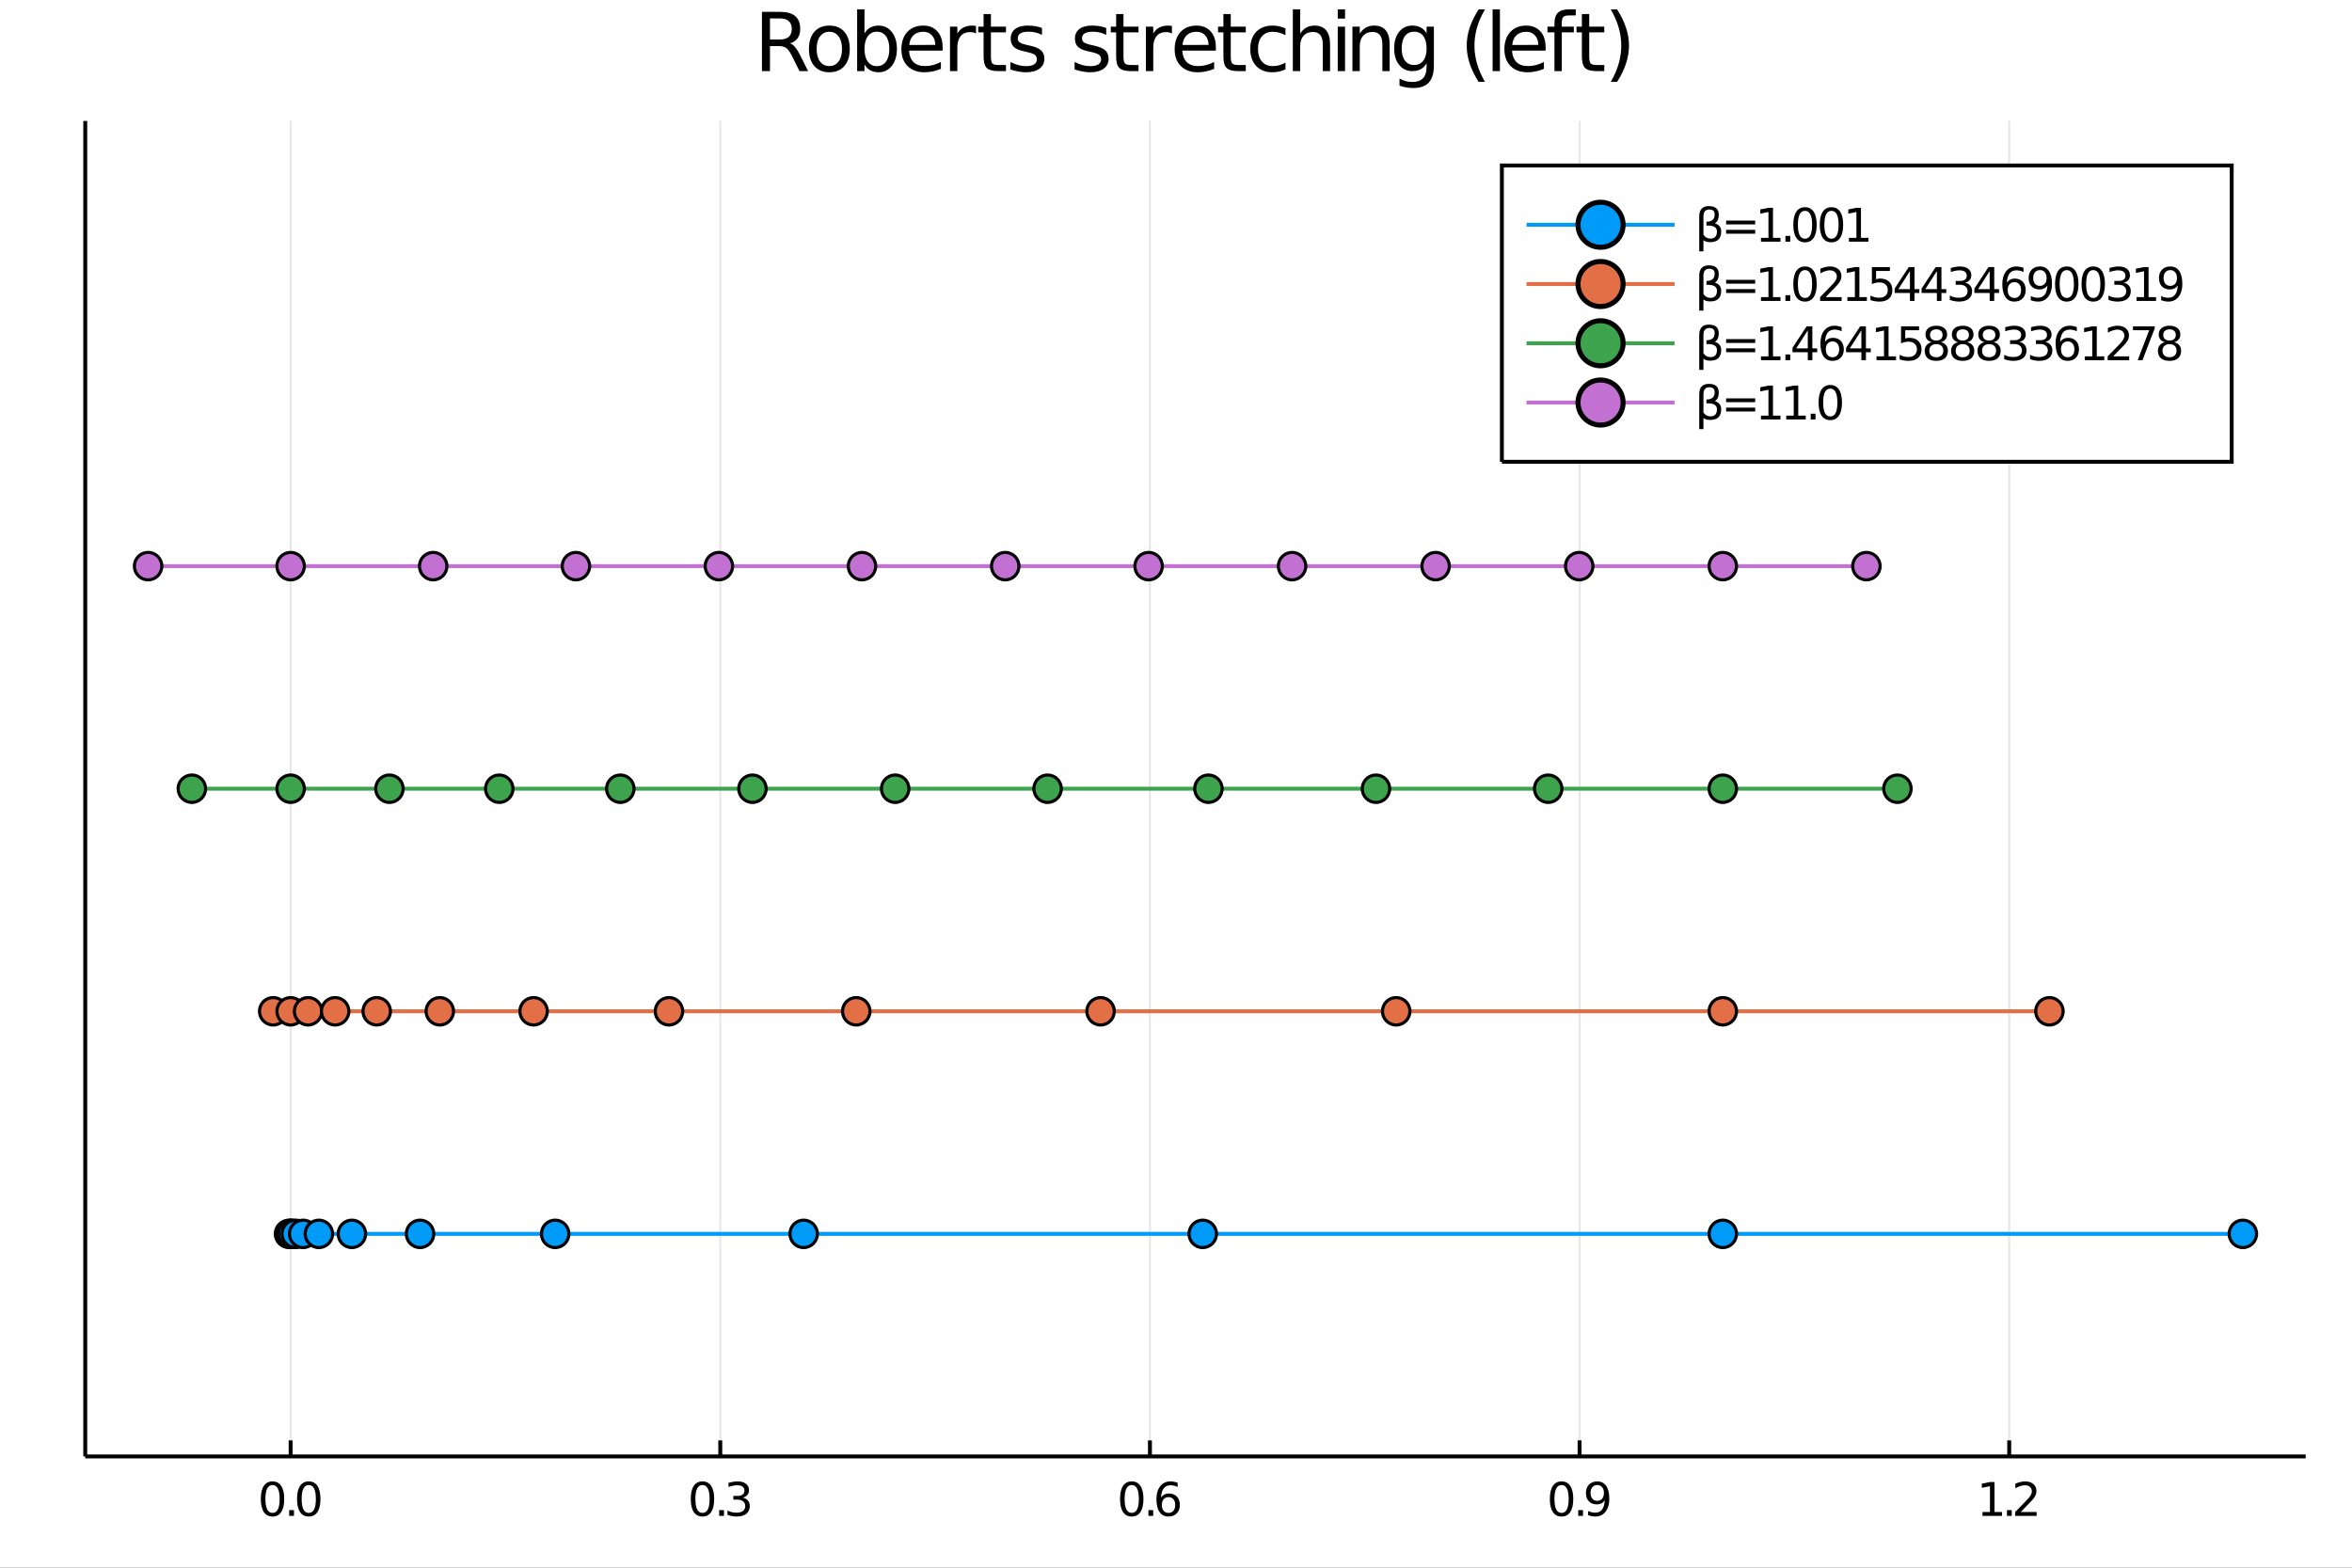 <?xml version="1.0" encoding="utf-8"?>
<svg xmlns="http://www.w3.org/2000/svg" xmlns:xlink="http://www.w3.org/1999/xlink" width="600" height="400" viewBox="0 0 2400 1600">
<rect x="0" y="0" width="2400" height="1600" fill="#333333" stroke="none"/>
<defs>
  <clipPath id="clip580">
    <rect x="0" y="0" width="2400" height="1600"/>
  </clipPath>
</defs>
<path clip-path="url(#clip580)" d="
M0 1600 L2400 1600 L2400 0 L0 0  Z
  " fill="#ffffff" fill-rule="evenodd" fill-opacity="1"/>
<defs>
  <clipPath id="clip581">
    <rect x="480" y="0" width="1681" height="1600"/>
  </clipPath>
</defs>
<path clip-path="url(#clip580)" d="
M86.992 1486.45 L2352.76 1486.45 L2352.76 123.472 L86.992 123.472  Z
  " fill="#ffffff" fill-rule="evenodd" fill-opacity="1"/>
<defs>
  <clipPath id="clip582">
    <rect x="86" y="123" width="2267" height="1364"/>
  </clipPath>
</defs>
<polyline clip-path="url(#clip582)" style="stroke:#000000; stroke-width:2; stroke-opacity:0.1; fill:none" points="
  296.566,1486.45 296.566,123.472 
  "/>
<polyline clip-path="url(#clip582)" style="stroke:#000000; stroke-width:2; stroke-opacity:0.1; fill:none" points="
  734.983,1486.45 734.983,123.472 
  "/>
<polyline clip-path="url(#clip582)" style="stroke:#000000; stroke-width:2; stroke-opacity:0.1; fill:none" points="
  1173.4,1486.45 1173.4,123.472 
  "/>
<polyline clip-path="url(#clip582)" style="stroke:#000000; stroke-width:2; stroke-opacity:0.1; fill:none" points="
  1611.82,1486.45 1611.82,123.472 
  "/>
<polyline clip-path="url(#clip582)" style="stroke:#000000; stroke-width:2; stroke-opacity:0.1; fill:none" points="
  2050.23,1486.45 2050.23,123.472 
  "/>
<polyline clip-path="url(#clip580)" style="stroke:#000000; stroke-width:4; stroke-opacity:1; fill:none" points="
  86.992,1486.45 2352.76,1486.45 
  "/>
<polyline clip-path="url(#clip580)" style="stroke:#000000; stroke-width:4; stroke-opacity:1; fill:none" points="
  296.566,1486.45 296.566,1470.09 
  "/>
<polyline clip-path="url(#clip580)" style="stroke:#000000; stroke-width:4; stroke-opacity:1; fill:none" points="
  734.983,1486.45 734.983,1470.09 
  "/>
<polyline clip-path="url(#clip580)" style="stroke:#000000; stroke-width:4; stroke-opacity:1; fill:none" points="
  1173.4,1486.45 1173.4,1470.09 
  "/>
<polyline clip-path="url(#clip580)" style="stroke:#000000; stroke-width:4; stroke-opacity:1; fill:none" points="
  1611.82,1486.45 1611.82,1470.09 
  "/>
<polyline clip-path="url(#clip580)" style="stroke:#000000; stroke-width:4; stroke-opacity:1; fill:none" points="
  2050.23,1486.45 2050.23,1470.09 
  "/>
<path clip-path="url(#clip580)" d="M 0 0 M278.083 1515.64 Q274.472 1515.64 272.643 1519.2 Q270.837 1522.75 270.837 1529.87 Q270.837 1536.98 272.643 1540.55 Q274.472 1544.09 278.083 1544.09 Q281.717 1544.09 283.522 1540.55 Q285.351 1536.98 285.351 1529.87 Q285.351 1522.75 283.522 1519.2 Q281.717 1515.64 278.083 1515.64 M278.083 1511.93 Q283.893 1511.93 286.948 1516.54 Q290.027 1521.12 290.027 1529.87 Q290.027 1538.6 286.948 1543.21 Q283.893 1547.79 278.083 1547.79 Q272.273 1547.79 269.194 1543.21 Q266.138 1538.6 266.138 1529.87 Q266.138 1521.12 269.194 1516.54 Q272.273 1511.93 278.083 1511.93 Z" fill="#000000" fill-rule="evenodd" fill-opacity="1" /><path clip-path="url(#clip580)" d="M 0 0 M295.096 1541.24 L299.981 1541.24 L299.981 1547.12 L295.096 1547.12 L295.096 1541.24 Z" fill="#000000" fill-rule="evenodd" fill-opacity="1" /><path clip-path="url(#clip580)" d="M 0 0 M315.05 1515.64 Q311.439 1515.64 309.61 1519.2 Q307.805 1522.75 307.805 1529.87 Q307.805 1536.98 309.61 1540.55 Q311.439 1544.09 315.05 1544.09 Q318.684 1544.09 320.49 1540.55 Q322.319 1536.98 322.319 1529.87 Q322.319 1522.75 320.49 1519.2 Q318.684 1515.64 315.05 1515.64 M315.05 1511.93 Q320.86 1511.93 323.916 1516.54 Q326.994 1521.12 326.994 1529.87 Q326.994 1538.6 323.916 1543.21 Q320.86 1547.79 315.05 1547.79 Q309.24 1547.79 306.161 1543.21 Q303.106 1538.6 303.106 1529.87 Q303.106 1521.12 306.161 1516.54 Q309.24 1511.93 315.05 1511.93 Z" fill="#000000" fill-rule="evenodd" fill-opacity="1" /><path clip-path="url(#clip580)" d="M 0 0 M716.823 1515.64 Q713.212 1515.64 711.384 1519.2 Q709.578 1522.75 709.578 1529.87 Q709.578 1536.98 711.384 1540.55 Q713.212 1544.09 716.823 1544.09 Q720.458 1544.09 722.263 1540.55 Q724.092 1536.98 724.092 1529.87 Q724.092 1522.75 722.263 1519.2 Q720.458 1515.64 716.823 1515.64 M716.823 1511.93 Q722.633 1511.93 725.689 1516.54 Q728.768 1521.12 728.768 1529.87 Q728.768 1538.6 725.689 1543.21 Q722.633 1547.79 716.823 1547.79 Q711.013 1547.79 707.934 1543.21 Q704.879 1538.6 704.879 1529.87 Q704.879 1521.12 707.934 1516.54 Q711.013 1511.93 716.823 1511.93 Z" fill="#000000" fill-rule="evenodd" fill-opacity="1" /><path clip-path="url(#clip580)" d="M 0 0 M733.837 1541.24 L738.721 1541.24 L738.721 1547.12 L733.837 1547.12 L733.837 1541.24 Z" fill="#000000" fill-rule="evenodd" fill-opacity="1" /><path clip-path="url(#clip580)" d="M 0 0 M757.957 1528.49 Q761.314 1529.2 763.189 1531.47 Q765.087 1533.74 765.087 1537.07 Q765.087 1542.19 761.568 1544.99 Q758.05 1547.79 751.568 1547.79 Q749.393 1547.79 747.078 1547.35 Q744.786 1546.93 742.332 1546.08 L742.332 1541.56 Q744.277 1542.7 746.592 1543.28 Q748.906 1543.86 751.43 1543.86 Q755.828 1543.86 758.119 1542.12 Q760.434 1540.38 760.434 1537.07 Q760.434 1534.02 758.281 1532.31 Q756.152 1530.57 752.332 1530.57 L748.305 1530.57 L748.305 1526.73 L752.518 1526.73 Q755.967 1526.73 757.795 1525.36 Q759.624 1523.97 759.624 1521.38 Q759.624 1518.72 757.726 1517.31 Q755.851 1515.87 752.332 1515.87 Q750.411 1515.87 748.212 1516.29 Q746.013 1516.7 743.374 1517.58 L743.374 1513.42 Q746.036 1512.68 748.351 1512.31 Q750.689 1511.93 752.749 1511.93 Q758.073 1511.93 761.175 1514.37 Q764.277 1516.77 764.277 1520.89 Q764.277 1523.76 762.633 1525.75 Q760.99 1527.72 757.957 1528.49 Z" fill="#000000" fill-rule="evenodd" fill-opacity="1" /><path clip-path="url(#clip580)" d="M 0 0 M1154.83 1515.64 Q1151.22 1515.64 1149.39 1519.2 Q1147.59 1522.75 1147.59 1529.87 Q1147.59 1536.98 1149.39 1540.55 Q1151.22 1544.09 1154.83 1544.09 Q1158.47 1544.09 1160.27 1540.55 Q1162.1 1536.98 1162.1 1529.87 Q1162.1 1522.75 1160.27 1519.2 Q1158.47 1515.64 1154.83 1515.64 M1154.83 1511.93 Q1160.64 1511.93 1163.7 1516.54 Q1166.78 1521.12 1166.78 1529.87 Q1166.78 1538.6 1163.7 1543.21 Q1160.64 1547.79 1154.83 1547.79 Q1149.02 1547.79 1145.95 1543.21 Q1142.89 1538.6 1142.89 1529.87 Q1142.89 1521.12 1145.95 1516.54 Q1149.02 1511.93 1154.83 1511.93 Z" fill="#000000" fill-rule="evenodd" fill-opacity="1" /><path clip-path="url(#clip580)" d="M 0 0 M1171.85 1541.24 L1176.73 1541.24 L1176.73 1547.12 L1171.85 1547.12 L1171.85 1541.24 Z" fill="#000000" fill-rule="evenodd" fill-opacity="1" /><path clip-path="url(#clip580)" d="M 0 0 M1192.38 1527.98 Q1189.23 1527.98 1187.38 1530.13 Q1185.55 1532.28 1185.55 1536.03 Q1185.55 1539.76 1187.38 1541.93 Q1189.23 1544.09 1192.38 1544.09 Q1195.53 1544.09 1197.36 1541.93 Q1199.21 1539.76 1199.21 1536.03 Q1199.21 1532.28 1197.36 1530.13 Q1195.53 1527.98 1192.38 1527.98 M1201.66 1513.32 L1201.66 1517.58 Q1199.9 1516.75 1198.1 1516.31 Q1196.32 1515.87 1194.56 1515.87 Q1189.93 1515.87 1187.47 1519 Q1185.04 1522.12 1184.7 1528.44 Q1186.06 1526.43 1188.12 1525.36 Q1190.18 1524.27 1192.66 1524.27 Q1197.87 1524.27 1200.88 1527.44 Q1203.91 1530.59 1203.91 1536.03 Q1203.91 1541.36 1200.76 1544.57 Q1197.61 1547.79 1192.38 1547.79 Q1186.39 1547.79 1183.21 1543.21 Q1180.04 1538.6 1180.04 1529.87 Q1180.04 1521.68 1183.93 1516.82 Q1187.82 1511.93 1194.37 1511.93 Q1196.13 1511.93 1197.91 1512.28 Q1199.72 1512.63 1201.66 1513.32 Z" fill="#000000" fill-rule="evenodd" fill-opacity="1" /><path clip-path="url(#clip580)" d="M 0 0 M1593.42 1515.64 Q1589.81 1515.64 1587.99 1519.2 Q1586.18 1522.75 1586.18 1529.87 Q1586.18 1536.98 1587.99 1540.55 Q1589.81 1544.09 1593.42 1544.09 Q1597.06 1544.09 1598.86 1540.55 Q1600.69 1536.98 1600.69 1529.87 Q1600.69 1522.75 1598.86 1519.2 Q1597.06 1515.64 1593.42 1515.64 M1593.42 1511.93 Q1599.24 1511.93 1602.29 1516.54 Q1605.37 1521.12 1605.37 1529.87 Q1605.37 1538.6 1602.29 1543.21 Q1599.24 1547.79 1593.42 1547.79 Q1587.61 1547.79 1584.54 1543.21 Q1581.48 1538.6 1581.48 1529.87 Q1581.48 1521.12 1584.54 1516.54 Q1587.61 1511.93 1593.42 1511.93 Z" fill="#000000" fill-rule="evenodd" fill-opacity="1" /><path clip-path="url(#clip580)" d="M 0 0 M1610.44 1541.24 L1615.32 1541.24 L1615.32 1547.12 L1610.44 1547.12 L1610.44 1541.24 Z" fill="#000000" fill-rule="evenodd" fill-opacity="1" /><path clip-path="url(#clip580)" d="M 0 0 M1620.53 1546.4 L1620.53 1542.14 Q1622.29 1542.98 1624.1 1543.42 Q1625.9 1543.86 1627.64 1543.86 Q1632.27 1543.86 1634.7 1540.75 Q1637.15 1537.63 1637.5 1531.29 Q1636.16 1533.28 1634.1 1534.34 Q1632.04 1535.41 1629.54 1535.41 Q1624.35 1535.41 1621.32 1532.28 Q1618.31 1529.13 1618.31 1523.69 Q1618.31 1518.37 1621.46 1515.15 Q1624.61 1511.93 1629.84 1511.93 Q1635.83 1511.93 1638.98 1516.54 Q1642.15 1521.12 1642.15 1529.87 Q1642.15 1538.05 1638.26 1542.93 Q1634.4 1547.79 1627.85 1547.79 Q1626.09 1547.79 1624.28 1547.44 Q1622.48 1547.1 1620.53 1546.4 M1629.84 1531.75 Q1632.98 1531.75 1634.81 1529.6 Q1636.67 1527.44 1636.67 1523.69 Q1636.67 1519.97 1634.81 1517.81 Q1632.98 1515.64 1629.84 1515.64 Q1626.69 1515.64 1624.84 1517.81 Q1623.01 1519.97 1623.01 1523.69 Q1623.01 1527.44 1624.84 1529.6 Q1626.69 1531.75 1629.84 1531.75 Z" fill="#000000" fill-rule="evenodd" fill-opacity="1" /><path clip-path="url(#clip580)" d="M 0 0 M2022.93 1543.18 L2030.57 1543.18 L2030.57 1516.82 L2022.26 1518.49 L2022.26 1514.23 L2030.52 1512.56 L2035.2 1512.56 L2035.2 1543.18 L2042.84 1543.18 L2042.84 1547.12 L2022.93 1547.12 L2022.93 1543.18 Z" fill="#000000" fill-rule="evenodd" fill-opacity="1" /><path clip-path="url(#clip580)" d="M 0 0 M2047.91 1541.24 L2052.79 1541.24 L2052.79 1547.12 L2047.91 1547.12 L2047.91 1541.24 Z" fill="#000000" fill-rule="evenodd" fill-opacity="1" /><path clip-path="url(#clip580)" d="M 0 0 M2061.89 1543.18 L2078.21 1543.18 L2078.21 1547.12 L2056.26 1547.12 L2056.26 1543.18 Q2058.92 1540.43 2063.51 1535.8 Q2068.11 1531.15 2069.29 1529.81 Q2071.54 1527.28 2072.42 1525.55 Q2073.32 1523.79 2073.32 1522.1 Q2073.32 1519.34 2071.38 1517.61 Q2069.46 1515.87 2066.36 1515.87 Q2064.16 1515.87 2061.7 1516.63 Q2059.27 1517.4 2056.49 1518.95 L2056.49 1514.23 Q2059.32 1513.09 2061.77 1512.51 Q2064.23 1511.93 2066.26 1511.93 Q2071.63 1511.93 2074.83 1514.62 Q2078.02 1517.31 2078.02 1521.8 Q2078.02 1523.93 2077.21 1525.85 Q2076.42 1527.74 2074.32 1530.34 Q2073.74 1531.01 2070.64 1534.23 Q2067.54 1537.42 2061.89 1543.18 Z" fill="#000000" fill-rule="evenodd" fill-opacity="1" /><polyline clip-path="url(#clip580)" style="stroke:#000000; stroke-width:4; stroke-opacity:1; fill:none" points="
  86.992,1486.45 86.992,123.472 
  "/>
<path clip-path="url(#clip580)" d="M 0 0 M806.175 44.22 Q808.809 45.111 811.28 48.028 Q813.791 50.944 816.303 56.048 L824.607 72.576 L815.817 72.576 L808.079 57.061 Q805.082 50.985 802.246 49 Q799.451 47.015 794.59 47.015 L785.678 47.015 L785.678 72.576 L777.495 72.576 L777.495 12.096 L795.967 12.096 Q806.337 12.096 811.442 16.43 Q816.546 20.765 816.546 29.515 Q816.546 35.227 813.872 38.994 Q811.239 42.761 806.175 44.22 M785.678 18.82 L785.678 40.29 L795.967 40.29 Q801.881 40.29 804.879 37.576 Q807.917 34.822 807.917 29.515 Q807.917 24.208 804.879 21.535 Q801.881 18.82 795.967 18.82 L785.678 18.82 Z" fill="#000000" fill-rule="evenodd" fill-opacity="1" /><path clip-path="url(#clip580)" d="M 0 0 M846.279 32.431 Q840.284 32.431 836.8 37.131 Q833.316 41.789 833.316 49.931 Q833.316 58.074 836.76 62.773 Q840.244 67.431 846.279 67.431 Q852.234 67.431 855.718 62.732 Q859.202 58.033 859.202 49.931 Q859.202 41.87 855.718 37.171 Q852.234 32.431 846.279 32.431 M846.279 26.112 Q856.002 26.112 861.551 32.431 Q867.101 38.751 867.101 49.931 Q867.101 61.071 861.551 67.431 Q856.002 73.751 846.279 73.751 Q836.517 73.751 830.967 67.431 Q825.458 61.071 825.458 49.931 Q825.458 38.751 830.967 32.431 Q836.517 26.112 846.279 26.112 Z" fill="#000000" fill-rule="evenodd" fill-opacity="1" /><path clip-path="url(#clip580)" d="M 0 0 M907.489 49.931 Q907.489 41.708 904.086 37.05 Q900.724 32.35 894.809 32.35 Q888.895 32.35 885.492 37.05 Q882.13 41.708 882.13 49.931 Q882.13 58.155 885.492 62.854 Q888.895 67.512 894.809 67.512 Q900.724 67.512 904.086 62.854 Q907.489 58.155 907.489 49.931 M882.13 34.092 Q884.479 30.041 888.044 28.097 Q891.65 26.112 896.632 26.112 Q904.896 26.112 910.041 32.675 Q915.226 39.237 915.226 49.931 Q915.226 60.626 910.041 67.188 Q904.896 73.751 896.632 73.751 Q891.65 73.751 888.044 71.806 Q884.479 69.821 882.13 65.77 L882.13 72.576 L874.636 72.576 L874.636 9.544 L882.13 9.544 L882.13 34.092 Z" fill="#000000" fill-rule="evenodd" fill-opacity="1" /><path clip-path="url(#clip580)" d="M 0 0 M961.852 48.028 L961.852 51.673 L927.581 51.673 Q928.067 59.37 932.199 63.421 Q936.371 67.431 943.785 67.431 Q948.079 67.431 952.089 66.378 Q956.14 65.325 960.11 63.218 L960.11 70.267 Q956.099 71.968 951.886 72.86 Q947.674 73.751 943.339 73.751 Q932.483 73.751 926.123 67.431 Q919.803 61.112 919.803 50.337 Q919.803 39.197 925.799 32.675 Q931.834 26.112 942.043 26.112 Q951.198 26.112 956.504 32.026 Q961.852 37.9 961.852 48.028 M954.398 45.84 Q954.317 39.723 950.955 36.077 Q947.633 32.431 942.124 32.431 Q935.885 32.431 932.118 35.956 Q928.391 39.48 927.824 45.88 L954.398 45.84 Z" fill="#000000" fill-rule="evenodd" fill-opacity="1" /><path clip-path="url(#clip580)" d="M 0 0 M995.96 34.173 Q994.705 33.444 993.206 33.12 Q991.747 32.756 989.965 32.756 Q983.646 32.756 980.243 36.888 Q976.881 40.979 976.881 48.676 L976.881 72.576 L969.386 72.576 L969.386 27.206 L976.881 27.206 L976.881 34.254 Q979.23 30.122 982.997 28.138 Q986.765 26.112 992.152 26.112 Q992.922 26.112 993.854 26.234 Q994.786 26.315 995.92 26.517 L995.96 34.173 Z" fill="#000000" fill-rule="evenodd" fill-opacity="1" /><path clip-path="url(#clip580)" d="M 0 0 M1011.15 14.324 L1011.15 27.206 L1026.5 27.206 L1026.5 32.999 L1011.15 32.999 L1011.15 57.628 Q1011.15 63.178 1012.65 64.758 Q1014.19 66.338 1018.85 66.338 L1026.5 66.338 L1026.5 72.576 L1018.85 72.576 Q1010.22 72.576 1006.94 69.376 Q1003.66 66.135 1003.66 57.628 L1003.66 32.999 L998.188 32.999 L998.188 27.206 L1003.66 27.206 L1003.66 14.324 L1011.15 14.324 Z" fill="#000000" fill-rule="evenodd" fill-opacity="1" /><path clip-path="url(#clip580)" d="M 0 0 M1063.25 28.543 L1063.25 35.591 Q1060.09 33.971 1056.68 33.161 Q1053.28 32.35 1049.63 32.35 Q1044.09 32.35 1041.29 34.052 Q1038.54 35.753 1038.54 39.156 Q1038.54 41.749 1040.52 43.248 Q1042.51 44.706 1048.5 46.043 L1051.05 46.61 Q1058.99 48.311 1062.31 51.43 Q1065.68 54.509 1065.68 60.059 Q1065.68 66.378 1060.65 70.064 Q1055.67 73.751 1046.92 73.751 Q1043.27 73.751 1039.3 73.022 Q1035.38 72.333 1031 70.915 L1031 63.218 Q1035.13 65.365 1039.14 66.459 Q1043.15 67.512 1047.08 67.512 Q1052.35 67.512 1055.18 65.73 Q1058.02 63.907 1058.02 60.626 Q1058.02 57.588 1055.95 55.967 Q1053.93 54.347 1047 52.848 L1044.41 52.24 Q1037.48 50.782 1034.4 47.785 Q1031.32 44.746 1031.32 39.48 Q1031.32 33.08 1035.86 29.596 Q1040.4 26.112 1048.74 26.112 Q1052.88 26.112 1056.52 26.72 Q1060.17 27.327 1063.25 28.543 Z" fill="#000000" fill-rule="evenodd" fill-opacity="1" /><path clip-path="url(#clip580)" d="M 0 0 M1128.79 28.543 L1128.79 35.591 Q1125.63 33.971 1122.23 33.161 Q1118.82 32.35 1115.18 32.35 Q1109.63 32.35 1106.83 34.052 Q1104.08 35.753 1104.08 39.156 Q1104.08 41.749 1106.06 43.248 Q1108.05 44.706 1114.04 46.043 L1116.6 46.61 Q1124.54 48.311 1127.86 51.43 Q1131.22 54.509 1131.22 60.059 Q1131.22 66.378 1126.2 70.064 Q1121.21 73.751 1112.46 73.751 Q1108.82 73.751 1104.85 73.022 Q1100.92 72.333 1096.54 70.915 L1096.54 63.218 Q1100.68 65.365 1104.69 66.459 Q1108.7 67.512 1112.63 67.512 Q1117.89 67.512 1120.73 65.73 Q1123.56 63.907 1123.56 60.626 Q1123.56 57.588 1121.5 55.967 Q1119.47 54.347 1112.55 52.848 L1109.95 52.24 Q1103.03 50.782 1099.95 47.785 Q1096.87 44.746 1096.87 39.48 Q1096.87 33.08 1101.41 29.596 Q1105.94 26.112 1114.29 26.112 Q1118.42 26.112 1122.06 26.72 Q1125.71 27.327 1128.79 28.543 Z" fill="#000000" fill-rule="evenodd" fill-opacity="1" /><path clip-path="url(#clip580)" d="M 0 0 M1146.41 14.324 L1146.41 27.206 L1161.76 27.206 L1161.76 32.999 L1146.41 32.999 L1146.41 57.628 Q1146.41 63.178 1147.91 64.758 Q1149.45 66.338 1154.11 66.338 L1161.76 66.338 L1161.76 72.576 L1154.11 72.576 Q1145.48 72.576 1142.2 69.376 Q1138.92 66.135 1138.92 57.628 L1138.92 32.999 L1133.45 32.999 L1133.45 27.206 L1138.92 27.206 L1138.92 14.324 L1146.41 14.324 Z" fill="#000000" fill-rule="evenodd" fill-opacity="1" /><path clip-path="url(#clip580)" d="M 0 0 M1195.87 34.173 Q1194.62 33.444 1193.12 33.12 Q1191.66 32.756 1189.88 32.756 Q1183.56 32.756 1180.15 36.888 Q1176.79 40.979 1176.79 48.676 L1176.79 72.576 L1169.3 72.576 L1169.3 27.206 L1176.79 27.206 L1176.79 34.254 Q1179.14 30.122 1182.91 28.138 Q1186.68 26.112 1192.06 26.112 Q1192.83 26.112 1193.77 26.234 Q1194.7 26.315 1195.83 26.517 L1195.87 34.173 Z" fill="#000000" fill-rule="evenodd" fill-opacity="1" /><path clip-path="url(#clip580)" d="M 0 0 M1240.68 48.028 L1240.68 51.673 L1206.4 51.673 Q1206.89 59.37 1211.02 63.421 Q1215.2 67.431 1222.61 67.431 Q1226.9 67.431 1230.91 66.378 Q1234.96 65.325 1238.93 63.218 L1238.93 70.267 Q1234.92 71.968 1230.71 72.86 Q1226.5 73.751 1222.16 73.751 Q1211.31 73.751 1204.95 67.431 Q1198.63 61.112 1198.63 50.337 Q1198.63 39.197 1204.62 32.675 Q1210.66 26.112 1220.87 26.112 Q1230.02 26.112 1235.33 32.026 Q1240.68 37.9 1240.68 48.028 M1233.22 45.84 Q1233.14 39.723 1229.78 36.077 Q1226.46 32.431 1220.95 32.431 Q1214.71 32.431 1210.94 35.956 Q1207.21 39.48 1206.65 45.88 L1233.22 45.84 Z" fill="#000000" fill-rule="evenodd" fill-opacity="1" /><path clip-path="url(#clip580)" d="M 0 0 M1255.87 14.324 L1255.87 27.206 L1271.22 27.206 L1271.22 32.999 L1255.87 32.999 L1255.87 57.628 Q1255.87 63.178 1257.37 64.758 Q1258.9 66.338 1263.56 66.338 L1271.22 66.338 L1271.22 72.576 L1263.56 72.576 Q1254.93 72.576 1251.65 69.376 Q1248.37 66.135 1248.37 57.628 L1248.37 32.999 L1242.9 32.999 L1242.9 27.206 L1248.37 27.206 L1248.37 14.324 L1255.87 14.324 Z" fill="#000000" fill-rule="evenodd" fill-opacity="1" /><path clip-path="url(#clip580)" d="M 0 0 M1311.69 28.948 L1311.69 35.915 Q1308.53 34.173 1305.33 33.323 Q1302.17 32.431 1298.93 32.431 Q1291.68 32.431 1287.67 37.05 Q1283.66 41.627 1283.66 49.931 Q1283.66 58.236 1287.67 62.854 Q1291.68 67.431 1298.93 67.431 Q1302.17 67.431 1305.33 66.581 Q1308.53 65.689 1311.69 63.948 L1311.69 70.834 Q1308.57 72.292 1305.21 73.022 Q1301.88 73.751 1298.12 73.751 Q1287.87 73.751 1281.83 67.31 Q1275.8 60.869 1275.8 49.931 Q1275.8 38.832 1281.87 32.472 Q1287.99 26.112 1298.6 26.112 Q1302.05 26.112 1305.33 26.841 Q1308.61 27.53 1311.69 28.948 Z" fill="#000000" fill-rule="evenodd" fill-opacity="1" /><path clip-path="url(#clip580)" d="M 0 0 M1357.22 45.192 L1357.22 72.576 L1349.77 72.576 L1349.77 45.435 Q1349.77 38.994 1347.25 35.794 Q1344.74 32.594 1339.72 32.594 Q1333.68 32.594 1330.2 36.442 Q1326.72 40.29 1326.72 46.934 L1326.72 72.576 L1319.22 72.576 L1319.22 9.544 L1326.72 9.544 L1326.72 34.254 Q1329.39 30.163 1333 28.138 Q1336.64 26.112 1341.38 26.112 Q1349.2 26.112 1353.21 30.973 Q1357.22 35.794 1357.22 45.192 Z" fill="#000000" fill-rule="evenodd" fill-opacity="1" /><path clip-path="url(#clip580)" d="M 0 0 M1365.04 27.206 L1372.49 27.206 L1372.49 72.576 L1365.04 72.576 L1365.04 27.206 M1365.04 9.544 L1372.49 9.544 L1372.49 18.983 L1365.04 18.983 L1365.04 9.544 Z" fill="#000000" fill-rule="evenodd" fill-opacity="1" /><path clip-path="url(#clip580)" d="M 0 0 M1418.02 45.192 L1418.02 72.576 L1410.57 72.576 L1410.57 45.435 Q1410.57 38.994 1408.06 35.794 Q1405.55 32.594 1400.52 32.594 Q1394.49 32.594 1391 36.442 Q1387.52 40.29 1387.52 46.934 L1387.52 72.576 L1380.03 72.576 L1380.03 27.206 L1387.52 27.206 L1387.52 34.254 Q1390.19 30.163 1393.8 28.138 Q1397.45 26.112 1402.18 26.112 Q1410 26.112 1414.01 30.973 Q1418.02 35.794 1418.02 45.192 Z" fill="#000000" fill-rule="evenodd" fill-opacity="1" /><path clip-path="url(#clip580)" d="M 0 0 M1455.7 49.364 Q1455.7 41.263 1452.34 36.806 Q1449.01 32.35 1442.98 32.35 Q1436.98 32.35 1433.62 36.806 Q1430.3 41.263 1430.3 49.364 Q1430.3 57.426 1433.62 61.882 Q1436.98 66.338 1442.98 66.338 Q1449.01 66.338 1452.34 61.882 Q1455.7 57.426 1455.7 49.364 M1463.15 66.945 Q1463.15 78.531 1458.01 84.162 Q1452.86 89.833 1442.25 89.833 Q1438.32 89.833 1434.84 89.225 Q1431.35 88.658 1428.07 87.443 L1428.07 80.192 Q1431.35 81.974 1434.55 82.825 Q1437.75 83.675 1441.07 83.675 Q1448.41 83.675 1452.05 79.827 Q1455.7 76.019 1455.7 68.282 L1455.7 64.596 Q1453.39 68.606 1449.78 70.591 Q1446.18 72.576 1441.15 72.576 Q1432.81 72.576 1427.71 66.216 Q1422.6 59.856 1422.6 49.364 Q1422.6 38.832 1427.71 32.472 Q1432.81 26.112 1441.15 26.112 Q1446.18 26.112 1449.78 28.097 Q1453.39 30.082 1455.7 34.092 L1455.7 27.206 L1463.15 27.206 L1463.15 66.945 Z" fill="#000000" fill-rule="evenodd" fill-opacity="1" /><path clip-path="url(#clip580)" d="M 0 0 M1515.25 9.625 Q1509.82 18.942 1507.18 28.057 Q1504.55 37.171 1504.55 46.529 Q1504.55 55.886 1507.18 65.082 Q1509.86 74.237 1515.25 83.513 L1508.76 83.513 Q1502.69 73.994 1499.65 64.798 Q1496.65 55.603 1496.65 46.529 Q1496.65 37.495 1499.65 28.34 Q1502.65 19.185 1508.76 9.625 L1515.25 9.625 Z" fill="#000000" fill-rule="evenodd" fill-opacity="1" /><path clip-path="url(#clip580)" d="M 0 0 M1523.06 9.544 L1530.52 9.544 L1530.52 72.576 L1523.06 72.576 L1523.06 9.544 Z" fill="#000000" fill-rule="evenodd" fill-opacity="1" /><path clip-path="url(#clip580)" d="M 0 0 M1577.14 48.028 L1577.14 51.673 L1542.87 51.673 Q1543.36 59.37 1547.49 63.421 Q1551.66 67.431 1559.08 67.431 Q1563.37 67.431 1567.38 66.378 Q1571.43 65.325 1575.4 63.218 L1575.4 70.267 Q1571.39 71.968 1567.18 72.86 Q1562.97 73.751 1558.63 73.751 Q1547.77 73.751 1541.41 67.431 Q1535.1 61.112 1535.1 50.337 Q1535.1 39.197 1541.09 32.675 Q1547.13 26.112 1557.33 26.112 Q1566.49 26.112 1571.8 32.026 Q1577.14 37.9 1577.14 48.028 M1569.69 45.84 Q1569.61 39.723 1566.25 36.077 Q1562.92 32.431 1557.42 32.431 Q1551.18 32.431 1547.41 35.956 Q1543.68 39.48 1543.12 45.88 L1569.69 45.84 Z" fill="#000000" fill-rule="evenodd" fill-opacity="1" /><path clip-path="url(#clip580)" d="M 0 0 M1607.93 9.544 L1607.93 15.742 L1600.8 15.742 Q1596.79 15.742 1595.21 17.362 Q1593.67 18.983 1593.67 23.195 L1593.67 27.206 L1605.95 27.206 L1605.95 32.999 L1593.67 32.999 L1593.67 72.576 L1586.18 72.576 L1586.18 32.999 L1579.05 32.999 L1579.05 27.206 L1586.18 27.206 L1586.18 24.046 Q1586.18 16.471 1589.7 13.028 Q1593.23 9.544 1600.88 9.544 L1607.93 9.544 Z" fill="#000000" fill-rule="evenodd" fill-opacity="1" /><path clip-path="url(#clip580)" d="M 0 0 M1621.66 14.324 L1621.66 27.206 L1637.02 27.206 L1637.02 32.999 L1621.66 32.999 L1621.66 57.628 Q1621.66 63.178 1623.16 64.758 Q1624.7 66.338 1629.36 66.338 L1637.02 66.338 L1637.02 72.576 L1629.36 72.576 Q1620.73 72.576 1617.45 69.376 Q1614.17 66.135 1614.17 57.628 L1614.17 32.999 L1608.7 32.999 L1608.7 27.206 L1614.17 27.206 L1614.17 14.324 L1621.66 14.324 Z" fill="#000000" fill-rule="evenodd" fill-opacity="1" /><path clip-path="url(#clip580)" d="M 0 0 M1643.66 9.625 L1650.14 9.625 Q1656.22 19.185 1659.21 28.34 Q1662.25 37.495 1662.25 46.529 Q1662.25 55.603 1659.21 64.798 Q1656.22 73.994 1650.14 83.513 L1643.66 83.513 Q1649.05 74.237 1651.68 65.082 Q1654.35 55.886 1654.35 46.529 Q1654.35 37.171 1651.68 28.057 Q1649.05 18.942 1643.66 9.625 Z" fill="#000000" fill-rule="evenodd" fill-opacity="1" /><polyline clip-path="url(#clip582)" style="stroke:#009af9; stroke-width:4; stroke-opacity:1; fill:none" points="
  294.904,1259.29 296.566,1259.29 298.228,1259.29 301.777,1259.29 309.336,1259.29 325.372,1259.29 359.079,1259.29 428.595,1259.29 566.486,1259.29 820.035,1259.29 
  1227.28,1259.29 1757.95,1259.29 2288.63,1259.29 
  "/>
<circle clip-path="url(#clip582)" cx="294.904" cy="1259.29" r="14" fill="#009af9" fill-rule="evenodd" fill-opacity="1" stroke="#000000" stroke-opacity="1" stroke-width="3.2"/>
<circle clip-path="url(#clip582)" cx="296.566" cy="1259.29" r="14" fill="#009af9" fill-rule="evenodd" fill-opacity="1" stroke="#000000" stroke-opacity="1" stroke-width="3.2"/>
<circle clip-path="url(#clip582)" cx="298.228" cy="1259.29" r="14" fill="#009af9" fill-rule="evenodd" fill-opacity="1" stroke="#000000" stroke-opacity="1" stroke-width="3.2"/>
<circle clip-path="url(#clip582)" cx="301.777" cy="1259.29" r="14" fill="#009af9" fill-rule="evenodd" fill-opacity="1" stroke="#000000" stroke-opacity="1" stroke-width="3.2"/>
<circle clip-path="url(#clip582)" cx="309.336" cy="1259.29" r="14" fill="#009af9" fill-rule="evenodd" fill-opacity="1" stroke="#000000" stroke-opacity="1" stroke-width="3.2"/>
<circle clip-path="url(#clip582)" cx="325.372" cy="1259.29" r="14" fill="#009af9" fill-rule="evenodd" fill-opacity="1" stroke="#000000" stroke-opacity="1" stroke-width="3.2"/>
<circle clip-path="url(#clip582)" cx="359.079" cy="1259.29" r="14" fill="#009af9" fill-rule="evenodd" fill-opacity="1" stroke="#000000" stroke-opacity="1" stroke-width="3.2"/>
<circle clip-path="url(#clip582)" cx="428.595" cy="1259.29" r="14" fill="#009af9" fill-rule="evenodd" fill-opacity="1" stroke="#000000" stroke-opacity="1" stroke-width="3.2"/>
<circle clip-path="url(#clip582)" cx="566.486" cy="1259.29" r="14" fill="#009af9" fill-rule="evenodd" fill-opacity="1" stroke="#000000" stroke-opacity="1" stroke-width="3.2"/>
<circle clip-path="url(#clip582)" cx="820.035" cy="1259.29" r="14" fill="#009af9" fill-rule="evenodd" fill-opacity="1" stroke="#000000" stroke-opacity="1" stroke-width="3.2"/>
<circle clip-path="url(#clip582)" cx="1227.28" cy="1259.29" r="14" fill="#009af9" fill-rule="evenodd" fill-opacity="1" stroke="#000000" stroke-opacity="1" stroke-width="3.2"/>
<circle clip-path="url(#clip582)" cx="1757.95" cy="1259.29" r="14" fill="#009af9" fill-rule="evenodd" fill-opacity="1" stroke="#000000" stroke-opacity="1" stroke-width="3.2"/>
<circle clip-path="url(#clip582)" cx="2288.63" cy="1259.29" r="14" fill="#009af9" fill-rule="evenodd" fill-opacity="1" stroke="#000000" stroke-opacity="1" stroke-width="3.2"/>
<polyline clip-path="url(#clip582)" style="stroke:#e26f46; stroke-width:4; stroke-opacity:1; fill:none" points="
  278.767,1032.12 296.566,1032.12 314.366,1032.12 341.967,1032.12 384.397,1032.12 448.764,1032.12 544.471,1032.12 682.615,1032.12 873.703,1032.12 1123.03,1032.12 
  1424.67,1032.12 1757.95,1032.12 2091.24,1032.12 
  "/>
<circle clip-path="url(#clip582)" cx="278.767" cy="1032.12" r="14" fill="#e26f46" fill-rule="evenodd" fill-opacity="1" stroke="#000000" stroke-opacity="1" stroke-width="3.2"/>
<circle clip-path="url(#clip582)" cx="296.566" cy="1032.12" r="14" fill="#e26f46" fill-rule="evenodd" fill-opacity="1" stroke="#000000" stroke-opacity="1" stroke-width="3.2"/>
<circle clip-path="url(#clip582)" cx="314.366" cy="1032.12" r="14" fill="#e26f46" fill-rule="evenodd" fill-opacity="1" stroke="#000000" stroke-opacity="1" stroke-width="3.2"/>
<circle clip-path="url(#clip582)" cx="341.967" cy="1032.12" r="14" fill="#e26f46" fill-rule="evenodd" fill-opacity="1" stroke="#000000" stroke-opacity="1" stroke-width="3.2"/>
<circle clip-path="url(#clip582)" cx="384.397" cy="1032.12" r="14" fill="#e26f46" fill-rule="evenodd" fill-opacity="1" stroke="#000000" stroke-opacity="1" stroke-width="3.2"/>
<circle clip-path="url(#clip582)" cx="448.764" cy="1032.12" r="14" fill="#e26f46" fill-rule="evenodd" fill-opacity="1" stroke="#000000" stroke-opacity="1" stroke-width="3.2"/>
<circle clip-path="url(#clip582)" cx="544.471" cy="1032.12" r="14" fill="#e26f46" fill-rule="evenodd" fill-opacity="1" stroke="#000000" stroke-opacity="1" stroke-width="3.2"/>
<circle clip-path="url(#clip582)" cx="682.615" cy="1032.12" r="14" fill="#e26f46" fill-rule="evenodd" fill-opacity="1" stroke="#000000" stroke-opacity="1" stroke-width="3.2"/>
<circle clip-path="url(#clip582)" cx="873.703" cy="1032.12" r="14" fill="#e26f46" fill-rule="evenodd" fill-opacity="1" stroke="#000000" stroke-opacity="1" stroke-width="3.2"/>
<circle clip-path="url(#clip582)" cx="1123.03" cy="1032.12" r="14" fill="#e26f46" fill-rule="evenodd" fill-opacity="1" stroke="#000000" stroke-opacity="1" stroke-width="3.2"/>
<circle clip-path="url(#clip582)" cx="1424.67" cy="1032.12" r="14" fill="#e26f46" fill-rule="evenodd" fill-opacity="1" stroke="#000000" stroke-opacity="1" stroke-width="3.2"/>
<circle clip-path="url(#clip582)" cx="1757.95" cy="1032.12" r="14" fill="#e26f46" fill-rule="evenodd" fill-opacity="1" stroke="#000000" stroke-opacity="1" stroke-width="3.2"/>
<circle clip-path="url(#clip582)" cx="2091.24" cy="1032.12" r="14" fill="#e26f46" fill-rule="evenodd" fill-opacity="1" stroke="#000000" stroke-opacity="1" stroke-width="3.2"/>
<polyline clip-path="url(#clip582)" style="stroke:#3da44d; stroke-width:4; stroke-opacity:1; fill:none" points="
  195.766,804.96 296.566,804.96 397.367,804.96 509.439,804.96 632.96,804.96 767.792,804.96 913.432,804.96 1068.97,804.96 1233.08,804.96 1404.04,804.96 
  1579.77,804.96 1757.95,804.96 1936.14,804.96 
  "/>
<circle clip-path="url(#clip582)" cx="195.766" cy="804.96" r="14" fill="#3da44d" fill-rule="evenodd" fill-opacity="1" stroke="#000000" stroke-opacity="1" stroke-width="3.2"/>
<circle clip-path="url(#clip582)" cx="296.566" cy="804.96" r="14" fill="#3da44d" fill-rule="evenodd" fill-opacity="1" stroke="#000000" stroke-opacity="1" stroke-width="3.2"/>
<circle clip-path="url(#clip582)" cx="397.367" cy="804.96" r="14" fill="#3da44d" fill-rule="evenodd" fill-opacity="1" stroke="#000000" stroke-opacity="1" stroke-width="3.2"/>
<circle clip-path="url(#clip582)" cx="509.439" cy="804.96" r="14" fill="#3da44d" fill-rule="evenodd" fill-opacity="1" stroke="#000000" stroke-opacity="1" stroke-width="3.2"/>
<circle clip-path="url(#clip582)" cx="632.96" cy="804.96" r="14" fill="#3da44d" fill-rule="evenodd" fill-opacity="1" stroke="#000000" stroke-opacity="1" stroke-width="3.2"/>
<circle clip-path="url(#clip582)" cx="767.792" cy="804.96" r="14" fill="#3da44d" fill-rule="evenodd" fill-opacity="1" stroke="#000000" stroke-opacity="1" stroke-width="3.2"/>
<circle clip-path="url(#clip582)" cx="913.432" cy="804.96" r="14" fill="#3da44d" fill-rule="evenodd" fill-opacity="1" stroke="#000000" stroke-opacity="1" stroke-width="3.2"/>
<circle clip-path="url(#clip582)" cx="1068.97" cy="804.96" r="14" fill="#3da44d" fill-rule="evenodd" fill-opacity="1" stroke="#000000" stroke-opacity="1" stroke-width="3.2"/>
<circle clip-path="url(#clip582)" cx="1233.08" cy="804.96" r="14" fill="#3da44d" fill-rule="evenodd" fill-opacity="1" stroke="#000000" stroke-opacity="1" stroke-width="3.2"/>
<circle clip-path="url(#clip582)" cx="1404.04" cy="804.96" r="14" fill="#3da44d" fill-rule="evenodd" fill-opacity="1" stroke="#000000" stroke-opacity="1" stroke-width="3.2"/>
<circle clip-path="url(#clip582)" cx="1579.77" cy="804.96" r="14" fill="#3da44d" fill-rule="evenodd" fill-opacity="1" stroke="#000000" stroke-opacity="1" stroke-width="3.2"/>
<circle clip-path="url(#clip582)" cx="1757.95" cy="804.96" r="14" fill="#3da44d" fill-rule="evenodd" fill-opacity="1" stroke="#000000" stroke-opacity="1" stroke-width="3.2"/>
<circle clip-path="url(#clip582)" cx="1936.14" cy="804.96" r="14" fill="#3da44d" fill-rule="evenodd" fill-opacity="1" stroke="#000000" stroke-opacity="1" stroke-width="3.2"/>
<polyline clip-path="url(#clip582)" style="stroke:#c271d2; stroke-width:4; stroke-opacity:1; fill:none" points="
  151.118,577.797 296.566,577.797 442.015,577.797 587.681,577.797 733.541,577.797 879.57,577.797 1025.74,577.797 1172.04,577.797 1318.43,577.797 1464.9,577.797 
  1611.42,577.797 1757.95,577.797 1904.49,577.797 
  "/>
<circle clip-path="url(#clip582)" cx="151.118" cy="577.797" r="14" fill="#c271d2" fill-rule="evenodd" fill-opacity="1" stroke="#000000" stroke-opacity="1" stroke-width="3.2"/>
<circle clip-path="url(#clip582)" cx="296.566" cy="577.797" r="14" fill="#c271d2" fill-rule="evenodd" fill-opacity="1" stroke="#000000" stroke-opacity="1" stroke-width="3.2"/>
<circle clip-path="url(#clip582)" cx="442.015" cy="577.797" r="14" fill="#c271d2" fill-rule="evenodd" fill-opacity="1" stroke="#000000" stroke-opacity="1" stroke-width="3.2"/>
<circle clip-path="url(#clip582)" cx="587.681" cy="577.797" r="14" fill="#c271d2" fill-rule="evenodd" fill-opacity="1" stroke="#000000" stroke-opacity="1" stroke-width="3.2"/>
<circle clip-path="url(#clip582)" cx="733.541" cy="577.797" r="14" fill="#c271d2" fill-rule="evenodd" fill-opacity="1" stroke="#000000" stroke-opacity="1" stroke-width="3.2"/>
<circle clip-path="url(#clip582)" cx="879.57" cy="577.797" r="14" fill="#c271d2" fill-rule="evenodd" fill-opacity="1" stroke="#000000" stroke-opacity="1" stroke-width="3.2"/>
<circle clip-path="url(#clip582)" cx="1025.74" cy="577.797" r="14" fill="#c271d2" fill-rule="evenodd" fill-opacity="1" stroke="#000000" stroke-opacity="1" stroke-width="3.2"/>
<circle clip-path="url(#clip582)" cx="1172.04" cy="577.797" r="14" fill="#c271d2" fill-rule="evenodd" fill-opacity="1" stroke="#000000" stroke-opacity="1" stroke-width="3.2"/>
<circle clip-path="url(#clip582)" cx="1318.43" cy="577.797" r="14" fill="#c271d2" fill-rule="evenodd" fill-opacity="1" stroke="#000000" stroke-opacity="1" stroke-width="3.2"/>
<circle clip-path="url(#clip582)" cx="1464.9" cy="577.797" r="14" fill="#c271d2" fill-rule="evenodd" fill-opacity="1" stroke="#000000" stroke-opacity="1" stroke-width="3.2"/>
<circle clip-path="url(#clip582)" cx="1611.42" cy="577.797" r="14" fill="#c271d2" fill-rule="evenodd" fill-opacity="1" stroke="#000000" stroke-opacity="1" stroke-width="3.2"/>
<circle clip-path="url(#clip582)" cx="1757.95" cy="577.797" r="14" fill="#c271d2" fill-rule="evenodd" fill-opacity="1" stroke="#000000" stroke-opacity="1" stroke-width="3.2"/>
<circle clip-path="url(#clip582)" cx="1904.49" cy="577.797" r="14" fill="#c271d2" fill-rule="evenodd" fill-opacity="1" stroke="#000000" stroke-opacity="1" stroke-width="3.2"/>
<path clip-path="url(#clip580)" d="
M1532.52 471.305 L2277.23 471.305 L2277.23 168.905 L1532.52 168.905  Z
  " fill="#ffffff" fill-rule="evenodd" fill-opacity="1"/>
<polyline clip-path="url(#clip580)" style="stroke:#000000; stroke-width:4; stroke-opacity:1; fill:none" points="
  1532.52,471.305 2277.23,471.305 2277.23,168.905 1532.52,168.905 1532.52,471.305 
  "/>
<polyline clip-path="url(#clip580)" style="stroke:#009af9; stroke-width:4; stroke-opacity:1; fill:none" points="
  1557.69,229.385 1708.74,229.385 
  "/>
<circle clip-path="url(#clip580)" cx="1633.22" cy="229.385" r="23" fill="#009af9" fill-rule="evenodd" fill-opacity="1" stroke="#000000" stroke-opacity="1" stroke-width="5.12"/>
<path clip-path="url(#clip580)" d="M 0 0 M1738.2 245.067 L1738.2 256.526 L1733.92 256.526 L1733.92 220.901 Q1733.92 210.345 1743.78 210.345 Q1753.83 210.345 1753.83 219.257 Q1753.83 225.6 1749.85 227.915 Q1756.33 229.998 1756.33 236.179 Q1756.33 247.151 1745.17 247.151 Q1740.26 247.151 1738.2 245.067 M1738.2 239.512 Q1740.77 243.517 1745.33 243.517 Q1752 243.517 1752 236.248 Q1752 229.72 1741.26 230.23 L1741.26 226.294 Q1749.66 226.294 1749.66 218.887 Q1749.66 213.818 1744.24 213.818 Q1738.2 213.818 1738.2 221.04 L1738.2 239.512 Z" fill="#000000" fill-rule="evenodd" fill-opacity="1" /><path clip-path="url(#clip580)" d="M 0 0 M1761.35 225.137 L1791.03 225.137 L1791.03 229.026 L1761.35 229.026 L1761.35 225.137 M1761.35 234.581 L1791.03 234.581 L1791.03 238.517 L1761.35 238.517 L1761.35 234.581 Z" fill="#000000" fill-rule="evenodd" fill-opacity="1" /><path clip-path="url(#clip580)" d="M 0 0 M1796.91 242.729 L1804.54 242.729 L1804.54 216.364 L1796.23 218.031 L1796.23 213.771 L1804.5 212.105 L1809.17 212.105 L1809.17 242.729 L1816.81 242.729 L1816.81 246.665 L1796.91 246.665 L1796.91 242.729 Z" fill="#000000" fill-rule="evenodd" fill-opacity="1" /><path clip-path="url(#clip580)" d="M 0 0 M1821.88 240.785 L1826.77 240.785 L1826.77 246.665 L1821.88 246.665 L1821.88 240.785 Z" fill="#000000" fill-rule="evenodd" fill-opacity="1" /><path clip-path="url(#clip580)" d="M 0 0 M1841.84 215.183 Q1838.22 215.183 1836.4 218.748 Q1834.59 222.29 1834.59 229.419 Q1834.59 236.526 1836.4 240.091 Q1838.22 243.632 1841.84 243.632 Q1845.47 243.632 1847.28 240.091 Q1849.1 236.526 1849.1 229.419 Q1849.1 222.29 1847.28 218.748 Q1845.47 215.183 1841.84 215.183 M1841.84 211.48 Q1847.65 211.48 1850.7 216.086 Q1853.78 220.669 1853.78 229.419 Q1853.78 238.146 1850.7 242.753 Q1847.65 247.336 1841.84 247.336 Q1836.03 247.336 1832.95 242.753 Q1829.89 238.146 1829.89 229.419 Q1829.89 220.669 1832.95 216.086 Q1836.03 211.48 1841.84 211.48 Z" fill="#000000" fill-rule="evenodd" fill-opacity="1" /><path clip-path="url(#clip580)" d="M 0 0 M1868.85 215.183 Q1865.24 215.183 1863.41 218.748 Q1861.6 222.29 1861.6 229.419 Q1861.6 236.526 1863.41 240.091 Q1865.24 243.632 1868.85 243.632 Q1872.48 243.632 1874.29 240.091 Q1876.12 236.526 1876.12 229.419 Q1876.12 222.29 1874.29 218.748 Q1872.48 215.183 1868.85 215.183 M1868.85 211.48 Q1874.66 211.48 1877.72 216.086 Q1880.79 220.669 1880.79 229.419 Q1880.79 238.146 1877.72 242.753 Q1874.66 247.336 1868.85 247.336 Q1863.04 247.336 1859.96 242.753 Q1856.91 238.146 1856.91 229.419 Q1856.91 220.669 1859.96 216.086 Q1863.04 211.48 1868.85 211.48 Z" fill="#000000" fill-rule="evenodd" fill-opacity="1" /><path clip-path="url(#clip580)" d="M 0 0 M1886.67 242.729 L1894.31 242.729 L1894.31 216.364 L1886 218.031 L1886 213.771 L1894.27 212.105 L1898.94 212.105 L1898.94 242.729 L1906.58 242.729 L1906.58 246.665 L1886.67 246.665 L1886.67 242.729 Z" fill="#000000" fill-rule="evenodd" fill-opacity="1" /><polyline clip-path="url(#clip580)" style="stroke:#e26f46; stroke-width:4; stroke-opacity:1; fill:none" points="
  1557.69,289.865 1708.74,289.865 
  "/>
<circle clip-path="url(#clip580)" cx="1633.22" cy="289.865" r="23" fill="#e26f46" fill-rule="evenodd" fill-opacity="1" stroke="#000000" stroke-opacity="1" stroke-width="5.12"/>
<path clip-path="url(#clip580)" d="M 0 0 M1738.2 305.547 L1738.2 317.006 L1733.92 317.006 L1733.92 281.381 Q1733.92 270.825 1743.78 270.825 Q1753.83 270.825 1753.83 279.737 Q1753.83 286.08 1749.85 288.395 Q1756.33 290.478 1756.33 296.659 Q1756.33 307.631 1745.17 307.631 Q1740.26 307.631 1738.2 305.547 M1738.2 299.992 Q1740.77 303.997 1745.33 303.997 Q1752 303.997 1752 296.728 Q1752 290.2 1741.26 290.71 L1741.26 286.774 Q1749.66 286.774 1749.66 279.367 Q1749.66 274.298 1744.24 274.298 Q1738.2 274.298 1738.2 281.52 L1738.2 299.992 Z" fill="#000000" fill-rule="evenodd" fill-opacity="1" /><path clip-path="url(#clip580)" d="M 0 0 M1761.35 285.617 L1791.03 285.617 L1791.03 289.506 L1761.35 289.506 L1761.35 285.617 M1761.35 295.061 L1791.03 295.061 L1791.03 298.997 L1761.35 298.997 L1761.35 295.061 Z" fill="#000000" fill-rule="evenodd" fill-opacity="1" /><path clip-path="url(#clip580)" d="M 0 0 M1796.91 303.209 L1804.54 303.209 L1804.54 276.844 L1796.23 278.511 L1796.23 274.251 L1804.5 272.585 L1809.17 272.585 L1809.17 303.209 L1816.81 303.209 L1816.81 307.145 L1796.91 307.145 L1796.91 303.209 Z" fill="#000000" fill-rule="evenodd" fill-opacity="1" /><path clip-path="url(#clip580)" d="M 0 0 M1821.88 301.265 L1826.77 301.265 L1826.77 307.145 L1821.88 307.145 L1821.88 301.265 Z" fill="#000000" fill-rule="evenodd" fill-opacity="1" /><path clip-path="url(#clip580)" d="M 0 0 M1841.84 275.663 Q1838.22 275.663 1836.4 279.228 Q1834.59 282.77 1834.59 289.899 Q1834.59 297.006 1836.4 300.571 Q1838.22 304.112 1841.84 304.112 Q1845.47 304.112 1847.28 300.571 Q1849.1 297.006 1849.1 289.899 Q1849.1 282.77 1847.28 279.228 Q1845.47 275.663 1841.84 275.663 M1841.84 271.96 Q1847.65 271.96 1850.7 276.566 Q1853.78 281.149 1853.78 289.899 Q1853.78 298.626 1850.7 303.233 Q1847.65 307.816 1841.84 307.816 Q1836.03 307.816 1832.95 303.233 Q1829.89 298.626 1829.89 289.899 Q1829.89 281.149 1832.95 276.566 Q1836.03 271.96 1841.84 271.96 Z" fill="#000000" fill-rule="evenodd" fill-opacity="1" /><path clip-path="url(#clip580)" d="M 0 0 M1862.88 303.209 L1879.2 303.209 L1879.2 307.145 L1857.25 307.145 L1857.25 303.209 Q1859.91 300.455 1864.5 295.825 Q1869.1 291.173 1870.28 289.83 Q1872.53 287.307 1873.41 285.571 Q1874.31 283.811 1874.31 282.122 Q1874.31 279.367 1872.37 277.631 Q1870.45 275.895 1867.35 275.895 Q1865.15 275.895 1862.69 276.659 Q1860.26 277.423 1857.48 278.974 L1857.48 274.251 Q1860.31 273.117 1862.76 272.538 Q1865.22 271.96 1867.25 271.96 Q1872.62 271.96 1875.82 274.645 Q1879.01 277.33 1879.01 281.821 Q1879.01 283.95 1878.2 285.872 Q1877.41 287.77 1875.31 290.362 Q1874.73 291.034 1871.63 294.251 Q1868.53 297.446 1862.88 303.209 Z" fill="#000000" fill-rule="evenodd" fill-opacity="1" /><path clip-path="url(#clip580)" d="M 0 0 M1885.08 303.209 L1892.72 303.209 L1892.72 276.844 L1884.41 278.511 L1884.41 274.251 L1892.67 272.585 L1897.34 272.585 L1897.34 303.209 L1904.98 303.209 L1904.98 307.145 L1885.08 307.145 L1885.08 303.209 Z" fill="#000000" fill-rule="evenodd" fill-opacity="1" /><path clip-path="url(#clip580)" d="M 0 0 M1910.1 272.585 L1928.46 272.585 L1928.46 276.52 L1914.38 276.52 L1914.38 284.992 Q1915.4 284.645 1916.42 284.483 Q1917.44 284.298 1918.46 284.298 Q1924.24 284.298 1927.62 287.469 Q1931 290.64 1931 296.057 Q1931 301.635 1927.53 304.737 Q1924.06 307.816 1917.74 307.816 Q1915.56 307.816 1913.29 307.446 Q1911.05 307.075 1908.64 306.334 L1908.64 301.635 Q1910.72 302.77 1912.95 303.325 Q1915.17 303.881 1917.65 303.881 Q1921.65 303.881 1923.99 301.774 Q1926.33 299.668 1926.33 296.057 Q1926.33 292.446 1923.99 290.339 Q1921.65 288.233 1917.65 288.233 Q1915.77 288.233 1913.9 288.649 Q1912.04 289.066 1910.1 289.946 L1910.1 272.585 Z" fill="#000000" fill-rule="evenodd" fill-opacity="1" /><path clip-path="url(#clip580)" d="M 0 0 M1948.92 276.659 L1937.11 295.108 L1948.92 295.108 L1948.92 276.659 M1947.69 272.585 L1953.57 272.585 L1953.57 295.108 L1958.5 295.108 L1958.5 298.997 L1953.57 298.997 L1953.57 307.145 L1948.92 307.145 L1948.92 298.997 L1933.32 298.997 L1933.32 294.483 L1947.69 272.585 Z" fill="#000000" fill-rule="evenodd" fill-opacity="1" /><path clip-path="url(#clip580)" d="M 0 0 M1976.42 276.659 L1964.61 295.108 L1976.42 295.108 L1976.42 276.659 M1975.19 272.585 L1981.07 272.585 L1981.07 295.108 L1986 295.108 L1986 298.997 L1981.07 298.997 L1981.07 307.145 L1976.42 307.145 L1976.42 298.997 L1960.82 298.997 L1960.82 294.483 L1975.19 272.585 Z" fill="#000000" fill-rule="evenodd" fill-opacity="1" /><path clip-path="url(#clip580)" d="M 0 0 M2005.24 288.51 Q2008.59 289.228 2010.47 291.497 Q2012.37 293.765 2012.37 297.098 Q2012.37 302.214 2008.85 305.015 Q2005.33 307.816 1998.85 307.816 Q1996.67 307.816 1994.36 307.376 Q1992.07 306.959 1989.61 306.103 L1989.61 301.589 Q1991.56 302.723 1993.87 303.302 Q1996.19 303.881 1998.71 303.881 Q2003.11 303.881 2005.4 302.145 Q2007.71 300.409 2007.71 297.098 Q2007.71 294.043 2005.56 292.33 Q2003.43 290.594 1999.61 290.594 L1995.59 290.594 L1995.59 286.751 L1999.8 286.751 Q2003.25 286.751 2005.08 285.386 Q2006.9 283.997 2006.9 281.404 Q2006.9 278.742 2005.01 277.33 Q2003.13 275.895 1999.61 275.895 Q1997.69 275.895 1995.49 276.311 Q1993.29 276.728 1990.65 277.608 L1990.65 273.441 Q1993.32 272.7 1995.63 272.33 Q1997.97 271.96 2000.03 271.96 Q2005.35 271.96 2008.46 274.39 Q2011.56 276.798 2011.56 280.918 Q2011.56 283.788 2009.91 285.779 Q2008.27 287.747 2005.24 288.51 Z" fill="#000000" fill-rule="evenodd" fill-opacity="1" /><path clip-path="url(#clip580)" d="M 0 0 M2030.28 276.659 L2018.48 295.108 L2030.28 295.108 L2030.28 276.659 M2029.06 272.585 L2034.94 272.585 L2034.94 295.108 L2039.87 295.108 L2039.87 298.997 L2034.94 298.997 L2034.94 307.145 L2030.28 307.145 L2030.28 298.997 L2014.68 298.997 L2014.68 294.483 L2029.06 272.585 Z" fill="#000000" fill-rule="evenodd" fill-opacity="1" /><path clip-path="url(#clip580)" d="M 0 0 M2055.52 288.001 Q2052.37 288.001 2050.52 290.154 Q2048.69 292.307 2048.69 296.057 Q2048.69 299.784 2050.52 301.959 Q2052.37 304.112 2055.52 304.112 Q2058.66 304.112 2060.49 301.959 Q2062.34 299.784 2062.34 296.057 Q2062.34 292.307 2060.49 290.154 Q2058.66 288.001 2055.52 288.001 M2064.8 273.349 L2064.8 277.608 Q2063.04 276.774 2061.23 276.335 Q2059.45 275.895 2057.69 275.895 Q2053.06 275.895 2050.61 279.02 Q2048.18 282.145 2047.83 288.464 Q2049.2 286.45 2051.26 285.386 Q2053.32 284.298 2055.79 284.298 Q2061 284.298 2064.01 287.469 Q2067.04 290.617 2067.04 296.057 Q2067.04 301.381 2063.89 304.598 Q2060.75 307.816 2055.52 307.816 Q2049.52 307.816 2046.35 303.233 Q2043.18 298.626 2043.18 289.899 Q2043.18 281.705 2047.07 276.844 Q2050.96 271.96 2057.51 271.96 Q2059.27 271.96 2061.05 272.307 Q2062.85 272.654 2064.8 273.349 Z" fill="#000000" fill-rule="evenodd" fill-opacity="1" /><path clip-path="url(#clip580)" d="M 0 0 M2072.25 306.427 L2072.25 302.168 Q2074.01 303.001 2075.82 303.441 Q2077.62 303.881 2079.36 303.881 Q2083.99 303.881 2086.42 300.779 Q2088.87 297.654 2089.22 291.311 Q2087.88 293.302 2085.82 294.367 Q2083.76 295.432 2081.26 295.432 Q2076.07 295.432 2073.04 292.307 Q2070.03 289.159 2070.03 283.719 Q2070.03 278.395 2073.18 275.177 Q2076.33 271.96 2081.56 271.96 Q2087.55 271.96 2090.7 276.566 Q2093.87 281.149 2093.87 289.899 Q2093.87 298.071 2089.98 302.955 Q2086.12 307.816 2079.57 307.816 Q2077.81 307.816 2076 307.469 Q2074.2 307.122 2072.25 306.427 M2081.56 291.774 Q2084.7 291.774 2086.53 289.622 Q2088.39 287.469 2088.39 283.719 Q2088.39 279.992 2086.53 277.839 Q2084.7 275.663 2081.56 275.663 Q2078.41 275.663 2076.56 277.839 Q2074.73 279.992 2074.73 283.719 Q2074.73 287.469 2076.56 289.622 Q2078.41 291.774 2081.56 291.774 Z" fill="#000000" fill-rule="evenodd" fill-opacity="1" /><path clip-path="url(#clip580)" d="M 0 0 M2108.94 275.663 Q2105.33 275.663 2103.5 279.228 Q2101.7 282.77 2101.7 289.899 Q2101.7 297.006 2103.5 300.571 Q2105.33 304.112 2108.94 304.112 Q2112.58 304.112 2114.38 300.571 Q2116.21 297.006 2116.21 289.899 Q2116.21 282.77 2114.38 279.228 Q2112.58 275.663 2108.94 275.663 M2108.94 271.96 Q2114.75 271.96 2117.81 276.566 Q2120.89 281.149 2120.89 289.899 Q2120.89 298.626 2117.81 303.233 Q2114.75 307.816 2108.94 307.816 Q2103.13 307.816 2100.05 303.233 Q2097 298.626 2097 289.899 Q2097 281.149 2100.05 276.566 Q2103.13 271.96 2108.94 271.96 Z" fill="#000000" fill-rule="evenodd" fill-opacity="1" /><path clip-path="url(#clip580)" d="M 0 0 M2135.95 275.663 Q2132.34 275.663 2130.51 279.228 Q2128.71 282.77 2128.71 289.899 Q2128.71 297.006 2130.51 300.571 Q2132.34 304.112 2135.95 304.112 Q2139.59 304.112 2141.39 300.571 Q2143.22 297.006 2143.22 289.899 Q2143.22 282.77 2141.39 279.228 Q2139.59 275.663 2135.95 275.663 M2135.95 271.96 Q2141.76 271.96 2144.82 276.566 Q2147.9 281.149 2147.9 289.899 Q2147.9 298.626 2144.82 303.233 Q2141.76 307.816 2135.95 307.816 Q2130.14 307.816 2127.07 303.233 Q2124.01 298.626 2124.01 289.899 Q2124.01 281.149 2127.07 276.566 Q2130.14 271.96 2135.95 271.96 Z" fill="#000000" fill-rule="evenodd" fill-opacity="1" /><path clip-path="url(#clip580)" d="M 0 0 M2167.14 288.51 Q2170.49 289.228 2172.37 291.497 Q2174.26 293.765 2174.26 297.098 Q2174.26 302.214 2170.75 305.015 Q2167.23 307.816 2160.75 307.816 Q2158.57 307.816 2156.26 307.376 Q2153.96 306.959 2151.51 306.103 L2151.51 301.589 Q2153.45 302.723 2155.77 303.302 Q2158.08 303.881 2160.61 303.881 Q2165.01 303.881 2167.3 302.145 Q2169.61 300.409 2169.61 297.098 Q2169.61 294.043 2167.46 292.33 Q2165.33 290.594 2161.51 290.594 L2157.48 290.594 L2157.48 286.751 L2161.7 286.751 Q2165.14 286.751 2166.97 285.386 Q2168.8 283.997 2168.8 281.404 Q2168.8 278.742 2166.9 277.33 Q2165.03 275.895 2161.51 275.895 Q2159.59 275.895 2157.39 276.311 Q2155.19 276.728 2152.55 277.608 L2152.55 273.441 Q2155.21 272.7 2157.53 272.33 Q2159.87 271.96 2161.93 271.96 Q2167.25 271.96 2170.35 274.39 Q2173.45 276.798 2173.45 280.918 Q2173.45 283.788 2171.81 285.779 Q2170.17 287.747 2167.14 288.51 Z" fill="#000000" fill-rule="evenodd" fill-opacity="1" /><path clip-path="url(#clip580)" d="M 0 0 M2180.14 303.209 L2187.78 303.209 L2187.78 276.844 L2179.47 278.511 L2179.47 274.251 L2187.74 272.585 L2192.41 272.585 L2192.41 303.209 L2200.05 303.209 L2200.05 307.145 L2180.14 307.145 L2180.14 303.209 Z" fill="#000000" fill-rule="evenodd" fill-opacity="1" /><path clip-path="url(#clip580)" d="M 0 0 M2205.26 306.427 L2205.26 302.168 Q2207.02 303.001 2208.82 303.441 Q2210.63 303.881 2212.37 303.881 Q2217 303.881 2219.43 300.779 Q2221.88 297.654 2222.23 291.311 Q2220.88 293.302 2218.82 294.367 Q2216.76 295.432 2214.26 295.432 Q2209.08 295.432 2206.05 292.307 Q2203.04 289.159 2203.04 283.719 Q2203.04 278.395 2206.19 275.177 Q2209.33 271.96 2214.57 271.96 Q2220.56 271.96 2223.71 276.566 Q2226.88 281.149 2226.88 289.899 Q2226.88 298.071 2222.99 302.955 Q2219.13 307.816 2212.57 307.816 Q2210.82 307.816 2209.01 307.469 Q2207.2 307.122 2205.26 306.427 M2214.57 291.774 Q2217.71 291.774 2219.54 289.622 Q2221.39 287.469 2221.39 283.719 Q2221.39 279.992 2219.54 277.839 Q2217.71 275.663 2214.57 275.663 Q2211.42 275.663 2209.57 277.839 Q2207.74 279.992 2207.74 283.719 Q2207.74 287.469 2209.57 289.622 Q2211.42 291.774 2214.57 291.774 Z" fill="#000000" fill-rule="evenodd" fill-opacity="1" /><polyline clip-path="url(#clip580)" style="stroke:#3da44d; stroke-width:4; stroke-opacity:1; fill:none" points="
  1557.69,350.345 1708.74,350.345 
  "/>
<circle clip-path="url(#clip580)" cx="1633.22" cy="350.345" r="23" fill="#3da44d" fill-rule="evenodd" fill-opacity="1" stroke="#000000" stroke-opacity="1" stroke-width="5.12"/>
<path clip-path="url(#clip580)" d="M 0 0 M1738.2 366.027 L1738.2 377.486 L1733.92 377.486 L1733.92 341.861 Q1733.92 331.305 1743.78 331.305 Q1753.83 331.305 1753.83 340.217 Q1753.83 346.56 1749.85 348.875 Q1756.33 350.958 1756.33 357.139 Q1756.33 368.111 1745.17 368.111 Q1740.26 368.111 1738.2 366.027 M1738.2 360.472 Q1740.77 364.477 1745.33 364.477 Q1752 364.477 1752 357.208 Q1752 350.68 1741.26 351.19 L1741.26 347.254 Q1749.66 347.254 1749.66 339.847 Q1749.66 334.778 1744.24 334.778 Q1738.2 334.778 1738.2 342 L1738.2 360.472 Z" fill="#000000" fill-rule="evenodd" fill-opacity="1" /><path clip-path="url(#clip580)" d="M 0 0 M1761.35 346.097 L1791.03 346.097 L1791.03 349.986 L1761.35 349.986 L1761.35 346.097 M1761.35 355.541 L1791.03 355.541 L1791.03 359.477 L1761.35 359.477 L1761.35 355.541 Z" fill="#000000" fill-rule="evenodd" fill-opacity="1" /><path clip-path="url(#clip580)" d="M 0 0 M1796.91 363.689 L1804.54 363.689 L1804.54 337.324 L1796.23 338.991 L1796.23 334.731 L1804.5 333.065 L1809.17 333.065 L1809.17 363.689 L1816.81 363.689 L1816.81 367.625 L1796.91 367.625 L1796.91 363.689 Z" fill="#000000" fill-rule="evenodd" fill-opacity="1" /><path clip-path="url(#clip580)" d="M 0 0 M1821.88 361.745 L1826.77 361.745 L1826.77 367.625 L1821.88 367.625 L1821.88 361.745 Z" fill="#000000" fill-rule="evenodd" fill-opacity="1" /><path clip-path="url(#clip580)" d="M 0 0 M1844.68 337.139 L1832.88 355.588 L1844.68 355.588 L1844.68 337.139 M1843.46 333.065 L1849.34 333.065 L1849.34 355.588 L1854.27 355.588 L1854.27 359.477 L1849.34 359.477 L1849.34 367.625 L1844.68 367.625 L1844.68 359.477 L1829.08 359.477 L1829.08 354.963 L1843.46 333.065 Z" fill="#000000" fill-rule="evenodd" fill-opacity="1" /><path clip-path="url(#clip580)" d="M 0 0 M1869.91 348.481 Q1866.77 348.481 1864.91 350.634 Q1863.09 352.787 1863.09 356.537 Q1863.09 360.264 1864.91 362.439 Q1866.77 364.592 1869.91 364.592 Q1873.06 364.592 1874.89 362.439 Q1876.74 360.264 1876.74 356.537 Q1876.74 352.787 1874.89 350.634 Q1873.06 348.481 1869.91 348.481 M1879.2 333.829 L1879.2 338.088 Q1877.44 337.254 1875.63 336.815 Q1873.85 336.375 1872.09 336.375 Q1867.46 336.375 1865.01 339.5 Q1862.58 342.625 1862.23 348.944 Q1863.6 346.93 1865.66 345.866 Q1867.72 344.778 1870.19 344.778 Q1875.4 344.778 1878.41 347.949 Q1881.44 351.097 1881.44 356.537 Q1881.44 361.861 1878.29 365.078 Q1875.15 368.296 1869.91 368.296 Q1863.92 368.296 1860.75 363.713 Q1857.58 359.106 1857.58 350.379 Q1857.58 342.185 1861.47 337.324 Q1865.35 332.44 1871.91 332.44 Q1873.66 332.44 1875.45 332.787 Q1877.25 333.134 1879.2 333.829 Z" fill="#000000" fill-rule="evenodd" fill-opacity="1" /><path clip-path="url(#clip580)" d="M 0 0 M1899.36 337.139 L1887.55 355.588 L1899.36 355.588 L1899.36 337.139 M1898.13 333.065 L1904.01 333.065 L1904.01 355.588 L1908.94 355.588 L1908.94 359.477 L1904.01 359.477 L1904.01 367.625 L1899.36 367.625 L1899.36 359.477 L1883.76 359.477 L1883.76 354.963 L1898.13 333.065 Z" fill="#000000" fill-rule="evenodd" fill-opacity="1" /><path clip-path="url(#clip580)" d="M 0 0 M1914.82 363.689 L1922.46 363.689 L1922.46 337.324 L1914.15 338.991 L1914.15 334.731 L1922.41 333.065 L1927.09 333.065 L1927.09 363.689 L1934.73 363.689 L1934.73 367.625 L1914.82 367.625 L1914.82 363.689 Z" fill="#000000" fill-rule="evenodd" fill-opacity="1" /><path clip-path="url(#clip580)" d="M 0 0 M1939.84 333.065 L1958.2 333.065 L1958.2 337 L1944.13 337 L1944.13 345.472 Q1945.15 345.125 1946.16 344.963 Q1947.18 344.778 1948.2 344.778 Q1953.99 344.778 1957.37 347.949 Q1960.75 351.12 1960.75 356.537 Q1960.75 362.115 1957.28 365.217 Q1953.8 368.296 1947.48 368.296 Q1945.31 368.296 1943.04 367.926 Q1940.79 367.555 1938.39 366.814 L1938.39 362.115 Q1940.47 363.25 1942.69 363.805 Q1944.91 364.361 1947.39 364.361 Q1951.4 364.361 1953.73 362.254 Q1956.07 360.148 1956.07 356.537 Q1956.07 352.926 1953.73 350.819 Q1951.4 348.713 1947.39 348.713 Q1945.52 348.713 1943.64 349.129 Q1941.79 349.546 1939.84 350.426 L1939.84 333.065 Z" fill="#000000" fill-rule="evenodd" fill-opacity="1" /><path clip-path="url(#clip580)" d="M 0 0 M1975.82 351.213 Q1972.48 351.213 1970.56 352.995 Q1968.66 354.777 1968.66 357.902 Q1968.66 361.027 1970.56 362.81 Q1972.48 364.592 1975.82 364.592 Q1979.15 364.592 1981.07 362.81 Q1982.99 361.004 1982.99 357.902 Q1982.99 354.777 1981.07 352.995 Q1979.17 351.213 1975.82 351.213 M1971.14 349.222 Q1968.13 348.481 1966.44 346.421 Q1964.78 344.361 1964.78 341.398 Q1964.78 337.254 1967.71 334.847 Q1970.68 332.44 1975.82 332.44 Q1980.98 332.44 1983.92 334.847 Q1986.86 337.254 1986.86 341.398 Q1986.86 344.361 1985.17 346.421 Q1983.5 348.481 1980.52 349.222 Q1983.9 350.009 1985.77 352.301 Q1987.67 354.592 1987.67 357.902 Q1987.67 362.926 1984.59 365.611 Q1981.53 368.296 1975.82 368.296 Q1970.1 368.296 1967.02 365.611 Q1963.96 362.926 1963.96 357.902 Q1963.96 354.592 1965.86 352.301 Q1967.76 350.009 1971.14 349.222 M1969.43 341.838 Q1969.43 344.523 1971.09 346.028 Q1972.78 347.532 1975.82 347.532 Q1978.83 347.532 1980.52 346.028 Q1982.23 344.523 1982.23 341.838 Q1982.23 339.153 1980.52 337.648 Q1978.83 336.143 1975.82 336.143 Q1972.78 336.143 1971.09 337.648 Q1969.43 339.153 1969.43 341.838 Z" fill="#000000" fill-rule="evenodd" fill-opacity="1" /><path clip-path="url(#clip580)" d="M 0 0 M2002.74 351.213 Q1999.4 351.213 1997.48 352.995 Q1995.59 354.777 1995.59 357.902 Q1995.59 361.027 1997.48 362.81 Q1999.4 364.592 2002.74 364.592 Q2006.07 364.592 2007.99 362.81 Q2009.91 361.004 2009.91 357.902 Q2009.91 354.777 2007.99 352.995 Q2006.09 351.213 2002.74 351.213 M1998.06 349.222 Q1995.05 348.481 1993.36 346.421 Q1991.7 344.361 1991.7 341.398 Q1991.7 337.254 1994.64 334.847 Q1997.6 332.44 2002.74 332.44 Q2007.9 332.44 2010.84 334.847 Q2013.78 337.254 2013.78 341.398 Q2013.78 344.361 2012.09 346.421 Q2010.42 348.481 2007.44 349.222 Q2010.82 350.009 2012.69 352.301 Q2014.59 354.592 2014.59 357.902 Q2014.59 362.926 2011.51 365.611 Q2008.46 368.296 2002.74 368.296 Q1997.02 368.296 1993.94 365.611 Q1990.89 362.926 1990.89 357.902 Q1990.89 354.592 1992.78 352.301 Q1994.68 350.009 1998.06 349.222 M1996.35 341.838 Q1996.35 344.523 1998.02 346.028 Q1999.71 347.532 2002.74 347.532 Q2005.75 347.532 2007.44 346.028 Q2009.15 344.523 2009.15 341.838 Q2009.15 339.153 2007.44 337.648 Q2005.75 336.143 2002.74 336.143 Q1999.71 336.143 1998.02 337.648 Q1996.35 339.153 1996.35 341.838 Z" fill="#000000" fill-rule="evenodd" fill-opacity="1" /><path clip-path="url(#clip580)" d="M 0 0 M2029.66 351.213 Q2026.33 351.213 2024.4 352.995 Q2022.51 354.777 2022.51 357.902 Q2022.51 361.027 2024.4 362.81 Q2026.33 364.592 2029.66 364.592 Q2032.99 364.592 2034.91 362.81 Q2036.83 361.004 2036.83 357.902 Q2036.83 354.777 2034.91 352.995 Q2033.02 351.213 2029.66 351.213 M2024.98 349.222 Q2021.97 348.481 2020.28 346.421 Q2018.62 344.361 2018.62 341.398 Q2018.62 337.254 2021.56 334.847 Q2024.52 332.44 2029.66 332.44 Q2034.82 332.44 2037.76 334.847 Q2040.7 337.254 2040.7 341.398 Q2040.7 344.361 2039.01 346.421 Q2037.34 348.481 2034.36 349.222 Q2037.74 350.009 2039.61 352.301 Q2041.51 354.592 2041.51 357.902 Q2041.51 362.926 2038.43 365.611 Q2035.38 368.296 2029.66 368.296 Q2023.94 368.296 2020.86 365.611 Q2017.81 362.926 2017.81 357.902 Q2017.81 354.592 2019.71 352.301 Q2021.6 350.009 2024.98 349.222 M2023.27 341.838 Q2023.27 344.523 2024.94 346.028 Q2026.63 347.532 2029.66 347.532 Q2032.67 347.532 2034.36 346.028 Q2036.07 344.523 2036.07 341.838 Q2036.07 339.153 2034.36 337.648 Q2032.67 336.143 2029.66 336.143 Q2026.63 336.143 2024.94 337.648 Q2023.27 339.153 2023.27 341.838 Z" fill="#000000" fill-rule="evenodd" fill-opacity="1" /><path clip-path="url(#clip580)" d="M 0 0 M2060.75 348.99 Q2064.1 349.708 2065.98 351.977 Q2067.88 354.245 2067.88 357.578 Q2067.88 362.694 2064.36 365.495 Q2060.84 368.296 2054.36 368.296 Q2052.18 368.296 2049.87 367.856 Q2047.58 367.439 2045.12 366.583 L2045.12 362.069 Q2047.07 363.203 2049.38 363.782 Q2051.7 364.361 2054.22 364.361 Q2058.62 364.361 2060.91 362.625 Q2063.22 360.889 2063.22 357.578 Q2063.22 354.523 2061.07 352.81 Q2058.94 351.074 2055.12 351.074 L2051.09 351.074 L2051.09 347.231 L2055.31 347.231 Q2058.76 347.231 2060.58 345.866 Q2062.41 344.477 2062.41 341.884 Q2062.41 339.222 2060.52 337.81 Q2058.64 336.375 2055.12 336.375 Q2053.2 336.375 2051 336.791 Q2048.8 337.208 2046.16 338.088 L2046.16 333.921 Q2048.83 333.18 2051.14 332.81 Q2053.48 332.44 2055.54 332.44 Q2060.86 332.44 2063.96 334.87 Q2067.07 337.278 2067.07 341.398 Q2067.07 344.268 2065.42 346.259 Q2063.78 348.227 2060.75 348.99 Z" fill="#000000" fill-rule="evenodd" fill-opacity="1" /><path clip-path="url(#clip580)" d="M 0 0 M2087.11 348.99 Q2090.47 349.708 2092.34 351.977 Q2094.24 354.245 2094.24 357.578 Q2094.24 362.694 2090.72 365.495 Q2087.2 368.296 2080.72 368.296 Q2078.55 368.296 2076.23 367.856 Q2073.94 367.439 2071.49 366.583 L2071.49 362.069 Q2073.43 363.203 2075.75 363.782 Q2078.06 364.361 2080.58 364.361 Q2084.98 364.361 2087.27 362.625 Q2089.59 360.889 2089.59 357.578 Q2089.59 354.523 2087.44 352.81 Q2085.31 351.074 2081.49 351.074 L2077.46 351.074 L2077.46 347.231 L2081.67 347.231 Q2085.12 347.231 2086.95 345.866 Q2088.78 344.477 2088.78 341.884 Q2088.78 339.222 2086.88 337.81 Q2085.01 336.375 2081.49 336.375 Q2079.57 336.375 2077.37 336.791 Q2075.17 337.208 2072.53 338.088 L2072.53 333.921 Q2075.19 333.18 2077.51 332.81 Q2079.84 332.44 2081.9 332.44 Q2087.23 332.44 2090.33 334.87 Q2093.43 337.278 2093.43 341.398 Q2093.43 344.268 2091.79 346.259 Q2090.14 348.227 2087.11 348.99 Z" fill="#000000" fill-rule="evenodd" fill-opacity="1" /><path clip-path="url(#clip580)" d="M 0 0 M2109.89 348.481 Q2106.74 348.481 2104.89 350.634 Q2103.06 352.787 2103.06 356.537 Q2103.06 360.264 2104.89 362.439 Q2106.74 364.592 2109.89 364.592 Q2113.04 364.592 2114.87 362.439 Q2116.72 360.264 2116.72 356.537 Q2116.72 352.787 2114.87 350.634 Q2113.04 348.481 2109.89 348.481 M2119.17 333.829 L2119.17 338.088 Q2117.41 337.254 2115.61 336.815 Q2113.83 336.375 2112.07 336.375 Q2107.44 336.375 2104.98 339.5 Q2102.55 342.625 2102.2 348.944 Q2103.57 346.93 2105.63 345.866 Q2107.69 344.778 2110.17 344.778 Q2115.38 344.778 2118.39 347.949 Q2121.42 351.097 2121.42 356.537 Q2121.42 361.861 2118.27 365.078 Q2115.12 368.296 2109.89 368.296 Q2103.89 368.296 2100.72 363.713 Q2097.55 359.106 2097.55 350.379 Q2097.55 342.185 2101.44 337.324 Q2105.33 332.44 2111.88 332.44 Q2113.64 332.44 2115.42 332.787 Q2117.23 333.134 2119.17 333.829 Z" fill="#000000" fill-rule="evenodd" fill-opacity="1" /><path clip-path="url(#clip580)" d="M 0 0 M2127.3 363.689 L2134.94 363.689 L2134.94 337.324 L2126.63 338.991 L2126.63 334.731 L2134.89 333.065 L2139.57 333.065 L2139.57 363.689 L2147.2 363.689 L2147.2 367.625 L2127.3 367.625 L2127.3 363.689 Z" fill="#000000" fill-rule="evenodd" fill-opacity="1" /><path clip-path="url(#clip580)" d="M 0 0 M2156.3 363.689 L2172.62 363.689 L2172.62 367.625 L2150.68 367.625 L2150.68 363.689 Q2153.34 360.935 2157.92 356.305 Q2162.53 351.653 2163.71 350.31 Q2165.95 347.787 2166.83 346.051 Q2167.74 344.291 2167.74 342.602 Q2167.74 339.847 2165.79 338.111 Q2163.87 336.375 2160.77 336.375 Q2158.57 336.375 2156.12 337.139 Q2153.69 337.903 2150.91 339.454 L2150.91 334.731 Q2153.73 333.597 2156.19 333.018 Q2158.64 332.44 2160.68 332.44 Q2166.05 332.44 2169.24 335.125 Q2172.44 337.81 2172.44 342.301 Q2172.44 344.43 2171.63 346.352 Q2170.84 348.25 2168.73 350.842 Q2168.15 351.514 2165.05 354.731 Q2161.95 357.926 2156.3 363.689 Z" fill="#000000" fill-rule="evenodd" fill-opacity="1" /><path clip-path="url(#clip580)" d="M 0 0 M2176.51 333.065 L2198.73 333.065 L2198.73 335.055 L2186.19 367.625 L2181.3 367.625 L2193.11 337 L2176.51 337 L2176.51 333.065 Z" fill="#000000" fill-rule="evenodd" fill-opacity="1" /><path clip-path="url(#clip580)" d="M 0 0 M2213.8 351.213 Q2210.47 351.213 2208.55 352.995 Q2206.65 354.777 2206.65 357.902 Q2206.65 361.027 2208.55 362.81 Q2210.47 364.592 2213.8 364.592 Q2217.13 364.592 2219.06 362.81 Q2220.98 361.004 2220.98 357.902 Q2220.98 354.777 2219.06 352.995 Q2217.16 351.213 2213.8 351.213 M2209.13 349.222 Q2206.12 348.481 2204.43 346.421 Q2202.76 344.361 2202.76 341.398 Q2202.76 337.254 2205.7 334.847 Q2208.66 332.44 2213.8 332.44 Q2218.96 332.44 2221.9 334.847 Q2224.84 337.254 2224.84 341.398 Q2224.84 344.361 2223.15 346.421 Q2221.49 348.481 2218.5 349.222 Q2221.88 350.009 2223.76 352.301 Q2225.65 354.592 2225.65 357.902 Q2225.65 362.926 2222.57 365.611 Q2219.52 368.296 2213.8 368.296 Q2208.08 368.296 2205.01 365.611 Q2201.95 362.926 2201.95 357.902 Q2201.95 354.592 2203.85 352.301 Q2205.75 350.009 2209.13 349.222 M2207.41 341.838 Q2207.41 344.523 2209.08 346.028 Q2210.77 347.532 2213.8 347.532 Q2216.81 347.532 2218.5 346.028 Q2220.21 344.523 2220.21 341.838 Q2220.21 339.153 2218.5 337.648 Q2216.81 336.143 2213.8 336.143 Q2210.77 336.143 2209.08 337.648 Q2207.41 339.153 2207.41 341.838 Z" fill="#000000" fill-rule="evenodd" fill-opacity="1" /><polyline clip-path="url(#clip580)" style="stroke:#c271d2; stroke-width:4; stroke-opacity:1; fill:none" points="
  1557.69,410.825 1708.74,410.825 
  "/>
<circle clip-path="url(#clip580)" cx="1633.22" cy="410.825" r="23" fill="#c271d2" fill-rule="evenodd" fill-opacity="1" stroke="#000000" stroke-opacity="1" stroke-width="5.12"/>
<path clip-path="url(#clip580)" d="M 0 0 M1738.2 426.507 L1738.2 437.966 L1733.92 437.966 L1733.92 402.341 Q1733.92 391.785 1743.78 391.785 Q1753.83 391.785 1753.83 400.697 Q1753.83 407.04 1749.85 409.355 Q1756.33 411.438 1756.33 417.619 Q1756.33 428.591 1745.17 428.591 Q1740.26 428.591 1738.2 426.507 M1738.2 420.952 Q1740.77 424.957 1745.33 424.957 Q1752 424.957 1752 417.688 Q1752 411.16 1741.26 411.67 L1741.26 407.734 Q1749.66 407.734 1749.66 400.327 Q1749.66 395.258 1744.24 395.258 Q1738.2 395.258 1738.2 402.48 L1738.2 420.952 Z" fill="#000000" fill-rule="evenodd" fill-opacity="1" /><path clip-path="url(#clip580)" d="M 0 0 M1761.35 406.577 L1791.03 406.577 L1791.03 410.466 L1761.35 410.466 L1761.35 406.577 M1761.35 416.021 L1791.03 416.021 L1791.03 419.957 L1761.35 419.957 L1761.35 416.021 Z" fill="#000000" fill-rule="evenodd" fill-opacity="1" /><path clip-path="url(#clip580)" d="M 0 0 M1796.91 424.169 L1804.54 424.169 L1804.54 397.804 L1796.23 399.471 L1796.23 395.211 L1804.5 393.545 L1809.17 393.545 L1809.17 424.169 L1816.81 424.169 L1816.81 428.105 L1796.91 428.105 L1796.91 424.169 Z" fill="#000000" fill-rule="evenodd" fill-opacity="1" /><path clip-path="url(#clip580)" d="M 0 0 M1822.69 424.169 L1830.33 424.169 L1830.33 397.804 L1822.02 399.471 L1822.02 395.211 L1830.29 393.545 L1834.96 393.545 L1834.96 424.169 L1842.6 424.169 L1842.6 428.105 L1822.69 428.105 L1822.69 424.169 Z" fill="#000000" fill-rule="evenodd" fill-opacity="1" /><path clip-path="url(#clip580)" d="M 0 0 M1847.67 422.225 L1852.55 422.225 L1852.55 428.105 L1847.67 428.105 L1847.67 422.225 Z" fill="#000000" fill-rule="evenodd" fill-opacity="1" /><path clip-path="url(#clip580)" d="M 0 0 M1867.62 396.623 Q1864.01 396.623 1862.18 400.188 Q1860.38 403.73 1860.38 410.859 Q1860.38 417.966 1862.18 421.531 Q1864.01 425.072 1867.62 425.072 Q1871.26 425.072 1873.06 421.531 Q1874.89 417.966 1874.89 410.859 Q1874.89 403.73 1873.06 400.188 Q1871.26 396.623 1867.62 396.623 M1867.62 392.92 Q1873.43 392.92 1876.49 397.526 Q1879.57 402.109 1879.57 410.859 Q1879.57 419.586 1876.49 424.193 Q1873.43 428.776 1867.62 428.776 Q1861.81 428.776 1858.73 424.193 Q1855.68 419.586 1855.68 410.859 Q1855.68 402.109 1858.73 397.526 Q1861.81 392.92 1867.62 392.92 Z" fill="#000000" fill-rule="evenodd" fill-opacity="1" /></svg>

